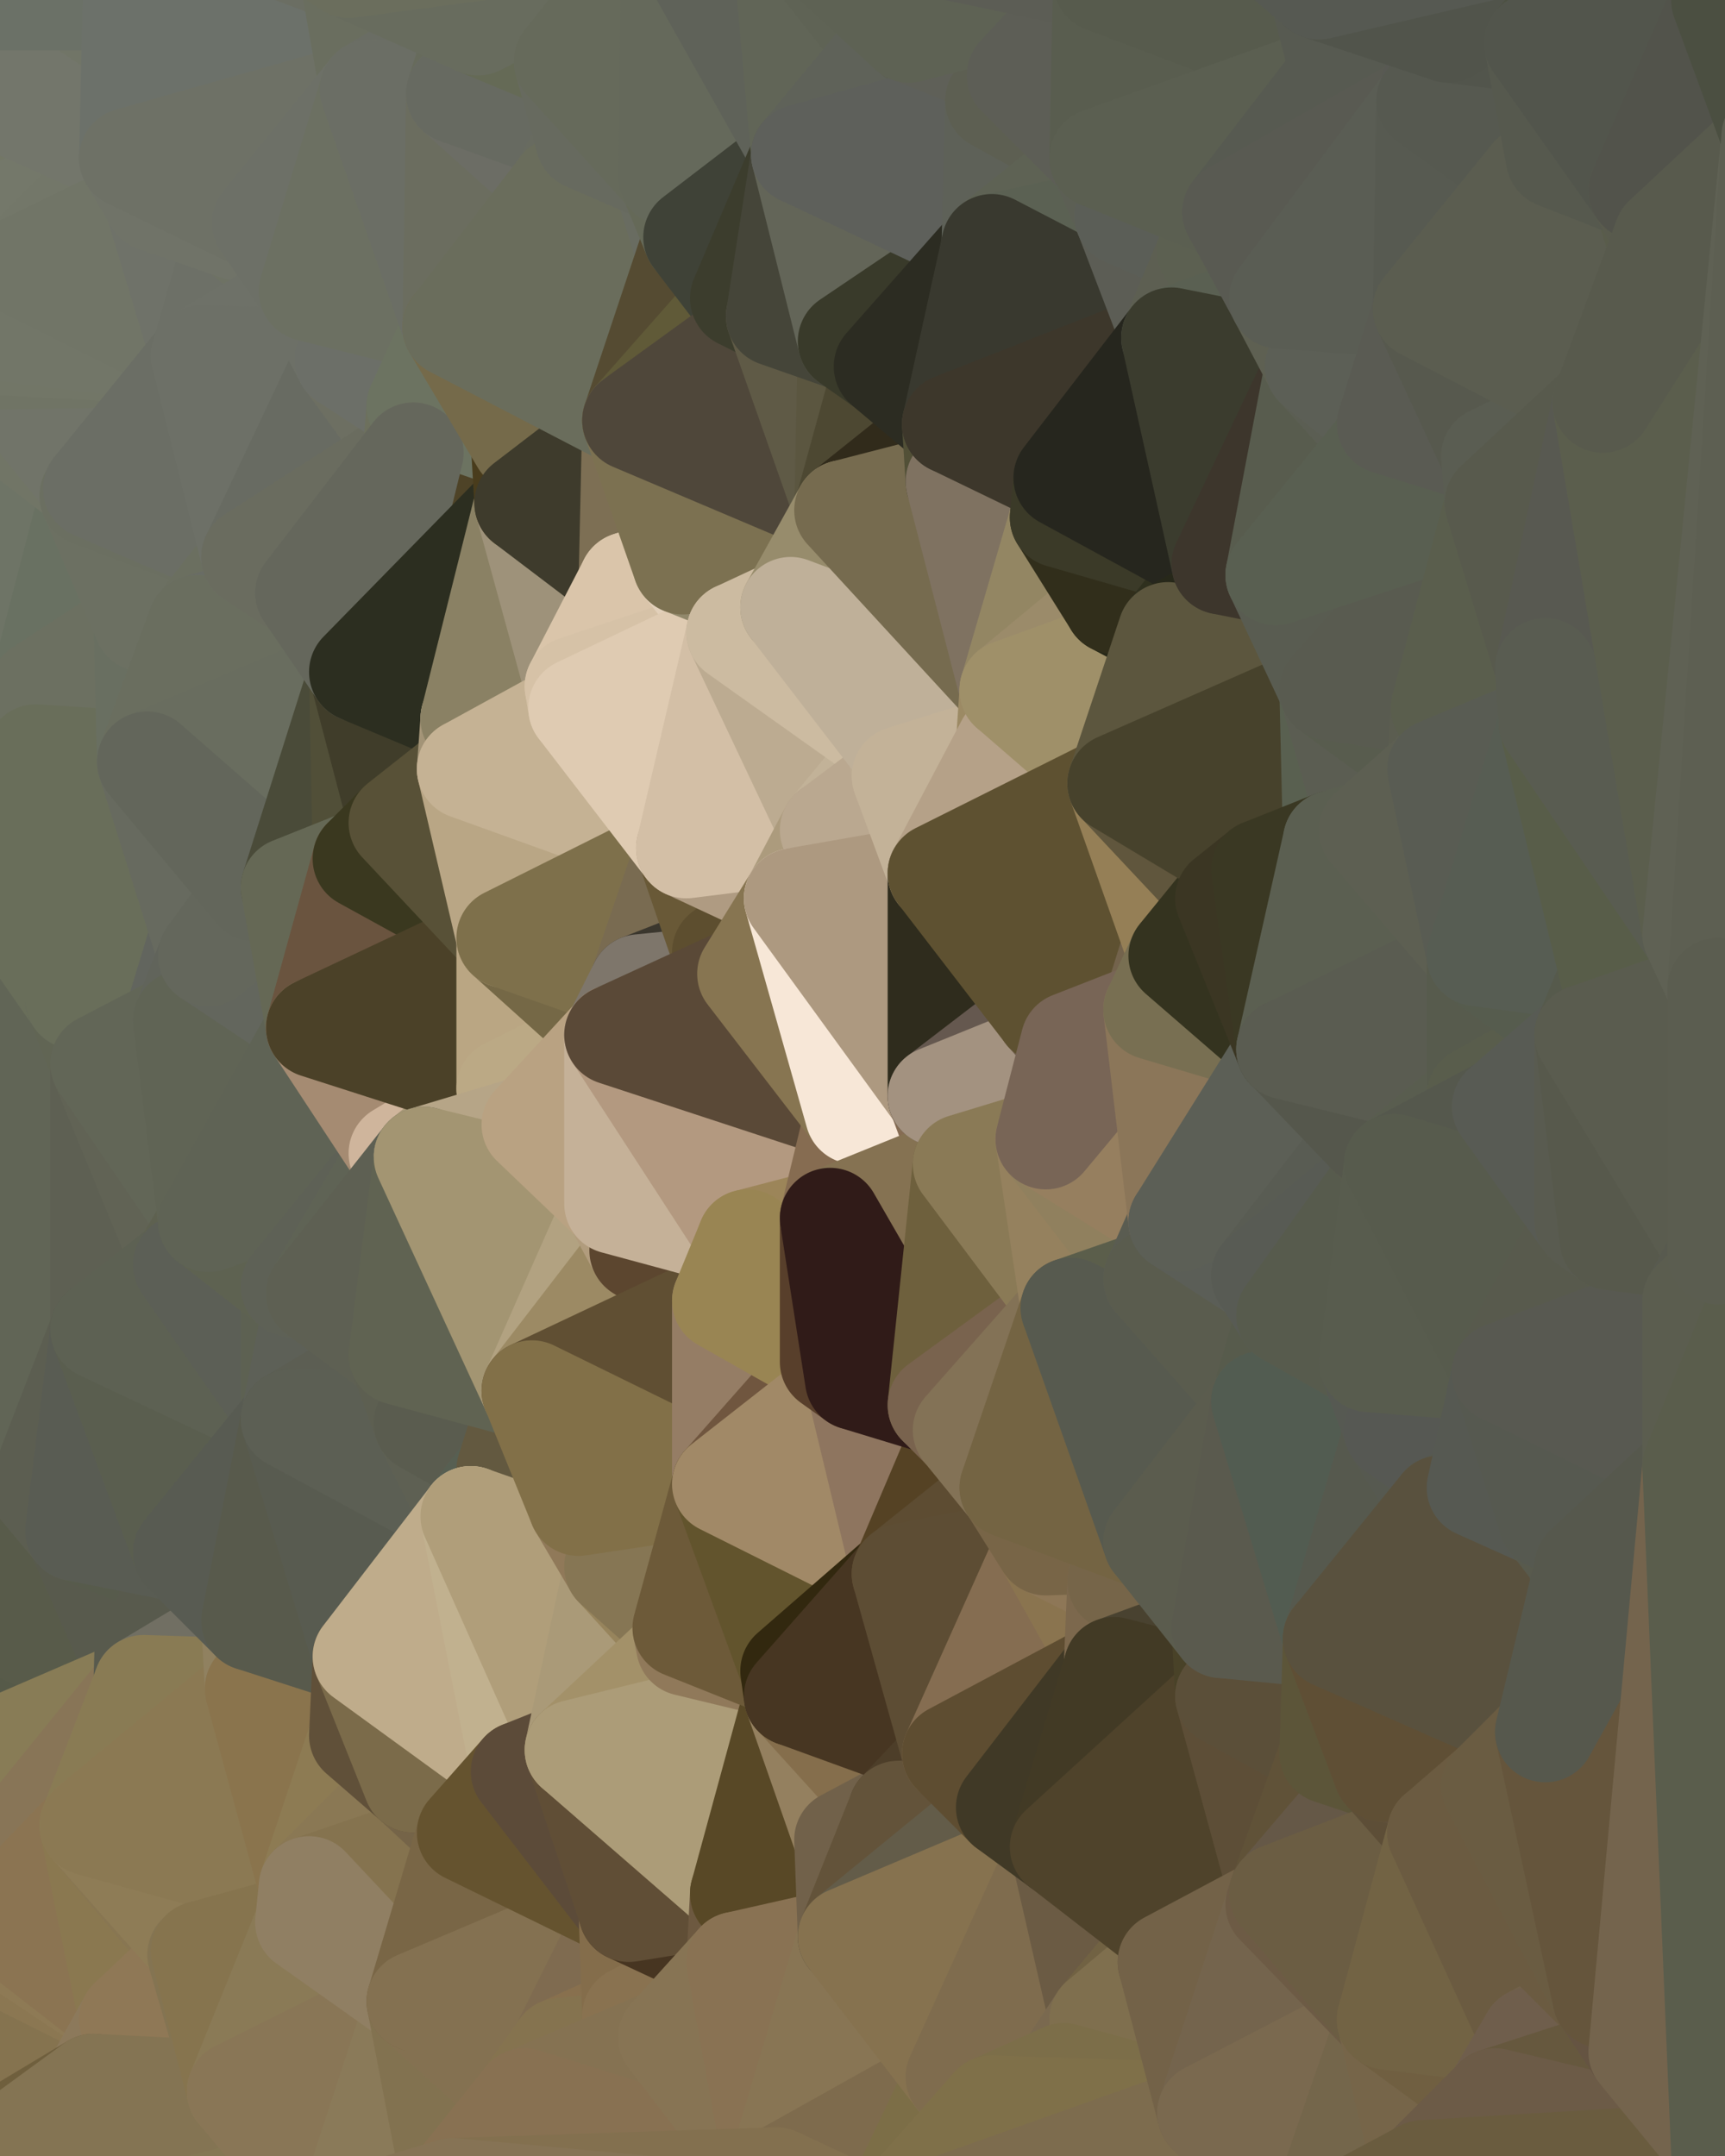 <?xml version="1.0" standalone="yes"?>
<svg width="480" height="600" xmlns="http://www.w3.org/2000/svg" version="1.1" ><polygon points="-34,148 -34,518 -18,444" fill="rgba(91, 92, 84, 1)" stroke="rgba(91, 92, 84, 1)" stroke-width="28" stroke-linejoin="round"/>
		<polygon points="-18,222 -34,148 -18,444" fill="rgba(101, 106, 86, 1)" stroke="rgba(101, 106, 86, 1)" stroke-width="28" stroke-linejoin="round"/>
		<polygon points="-34,518 -19,500 -18,444" fill="rgba(147, 140, 114, 1)" stroke="rgba(147, 140, 114, 1)" stroke-width="28" stroke-linejoin="round"/>
		<polygon points="-19,204 -34,148 -18,222" fill="rgba(107, 114, 96, 1)" stroke="rgba(107, 114, 96, 1)" stroke-width="28" stroke-linejoin="round"/>
		<polygon points="-4,118 -34,148 -3,130" fill="rgba(113, 117, 103, 1)" stroke="rgba(113, 117, 103, 1)" stroke-width="28" stroke-linejoin="round"/>
		<polygon points="-4,118 0,104 0,100" fill="rgba(116, 120, 105, 1)" stroke="rgba(116, 120, 105, 1)" stroke-width="28" stroke-linejoin="round"/>
		<polygon points="0,96 -4,118 0,100" fill="rgba(117, 121, 106, 1)" stroke="rgba(117, 121, 106, 1)" stroke-width="28" stroke-linejoin="round"/>
		<polygon points="0,104 -4,118 0,116" fill="rgba(115, 119, 104, 1)" stroke="rgba(115, 119, 104, 1)" stroke-width="28" stroke-linejoin="round"/>
		<polygon points="-34,148 -4,118 0,96" fill="rgba(114, 118, 103, 1)" stroke="rgba(114, 118, 103, 1)" stroke-width="28" stroke-linejoin="round"/>
		<polygon points="0,92 -34,148 0,96" fill="rgba(115, 119, 104, 1)" stroke="rgba(115, 119, 104, 1)" stroke-width="28" stroke-linejoin="round"/>
		<polygon points="-34,518 0,544 0,538" fill="rgba(148, 132, 96, 1)" stroke="rgba(148, 132, 96, 1)" stroke-width="28" stroke-linejoin="round"/>
		<polygon points="0,534 -34,518 0,538" fill="rgba(151, 135, 99, 1)" stroke="rgba(151, 135, 99, 1)" stroke-width="28" stroke-linejoin="round"/>
		<polygon points="0,88 -34,148 0,92" fill="rgba(115, 119, 104, 1)" stroke="rgba(115, 119, 104, 1)" stroke-width="28" stroke-linejoin="round"/>
		<polygon points="0,84 -34,148 0,88" fill="rgba(117, 121, 106, 1)" stroke="rgba(117, 121, 106, 1)" stroke-width="28" stroke-linejoin="round"/>
		<polygon points="0,80 -34,148 0,84" fill="rgba(116, 120, 105, 1)" stroke="rgba(116, 120, 105, 1)" stroke-width="28" stroke-linejoin="round"/>
		<polygon points="-34,148 0,4 0,0" fill="rgba(117, 120, 109, 1)" stroke="rgba(117, 120, 109, 1)" stroke-width="28" stroke-linejoin="round"/>
		<polygon points="-34,518 -3,574 0,544" fill="rgba(122, 110, 68, 1)" stroke="rgba(122, 110, 68, 1)" stroke-width="28" stroke-linejoin="round"/>
		<polygon points="-3,574 -34,518 0,599" fill="rgba(113, 100, 58, 1)" stroke="rgba(113, 100, 58, 1)" stroke-width="28" stroke-linejoin="round"/>
		<polygon points="-34,148 0,8 0,4" fill="rgba(117, 120, 109, 1)" stroke="rgba(117, 120, 109, 1)" stroke-width="28" stroke-linejoin="round"/>
		<polygon points="0,76 -34,148 0,80" fill="rgba(116, 120, 105, 1)" stroke="rgba(116, 120, 105, 1)" stroke-width="28" stroke-linejoin="round"/>
		<polygon points="0,8 -34,148 0,12" fill="rgba(117, 120, 109, 1)" stroke="rgba(117, 120, 109, 1)" stroke-width="28" stroke-linejoin="round"/>
		<polygon points="-34,148 0,16 0,12" fill="rgba(118, 121, 110, 1)" stroke="rgba(118, 121, 110, 1)" stroke-width="28" stroke-linejoin="round"/>
		<polygon points="-34,148 0,20 0,16" fill="rgba(116, 119, 108, 1)" stroke="rgba(116, 119, 108, 1)" stroke-width="28" stroke-linejoin="round"/>
		<polygon points="-34,148 0,24 0,20" fill="rgba(116, 119, 108, 1)" stroke="rgba(116, 119, 108, 1)" stroke-width="28" stroke-linejoin="round"/>
		<polygon points="-34,148 0,28 0,24" fill="rgba(113, 121, 110, 1)" stroke="rgba(113, 121, 110, 1)" stroke-width="28" stroke-linejoin="round"/>
		<polygon points="-34,148 0,32 0,28" fill="rgba(113, 121, 110, 1)" stroke="rgba(113, 121, 110, 1)" stroke-width="28" stroke-linejoin="round"/>
		<polygon points="-34,148 0,36 0,32" fill="rgba(113, 121, 110, 1)" stroke="rgba(113, 121, 110, 1)" stroke-width="28" stroke-linejoin="round"/>
		<polygon points="-34,148 0,40 0,36" fill="rgba(113, 121, 110, 1)" stroke="rgba(113, 121, 110, 1)" stroke-width="28" stroke-linejoin="round"/>
		<polygon points="-34,148 0,44 0,40" fill="rgba(113, 121, 110, 1)" stroke="rgba(113, 121, 110, 1)" stroke-width="28" stroke-linejoin="round"/>
		<polygon points="-34,148 0,48 0,44" fill="rgba(114, 120, 108, 1)" stroke="rgba(114, 120, 108, 1)" stroke-width="28" stroke-linejoin="round"/>
		<polygon points="-34,148 0,52 0,48" fill="rgba(115, 119, 105, 1)" stroke="rgba(115, 119, 105, 1)" stroke-width="28" stroke-linejoin="round"/>
		<polygon points="-34,148 0,56 0,52" fill="rgba(115, 119, 105, 1)" stroke="rgba(115, 119, 105, 1)" stroke-width="28" stroke-linejoin="round"/>
		<polygon points="-34,148 0,60 0,56" fill="rgba(115, 119, 105, 1)" stroke="rgba(115, 119, 105, 1)" stroke-width="28" stroke-linejoin="round"/>
		<polygon points="-34,148 0,64 0,60" fill="rgba(115, 119, 105, 1)" stroke="rgba(115, 119, 105, 1)" stroke-width="28" stroke-linejoin="round"/>
		<polygon points="-34,148 0,68 0,64" fill="rgba(115, 119, 105, 1)" stroke="rgba(115, 119, 105, 1)" stroke-width="28" stroke-linejoin="round"/>
		<polygon points="-34,148 0,72 0,68" fill="rgba(115, 119, 105, 1)" stroke="rgba(115, 119, 105, 1)" stroke-width="28" stroke-linejoin="round"/>
		<polygon points="-34,148 0,76 0,72" fill="rgba(116, 120, 105, 1)" stroke="rgba(116, 120, 105, 1)" stroke-width="28" stroke-linejoin="round"/>
		<polygon points="-18,444 -19,500 -4,488" fill="rgba(88, 89, 75, 1)" stroke="rgba(88, 89, 75, 1)" stroke-width="28" stroke-linejoin="round"/>
		<polygon points="0,72 0,76 6,74" fill="rgba(113, 121, 110, 1)" stroke="rgba(113, 121, 110, 1)" stroke-width="28" stroke-linejoin="round"/>
		<polygon points="-3,574 0,599 6,592" fill="rgba(83, 69, 43, 1)" stroke="rgba(83, 69, 43, 1)" stroke-width="28" stroke-linejoin="round"/>
		<polygon points="0,76 0,80 6,74" fill="rgba(113, 121, 110, 1)" stroke="rgba(113, 121, 110, 1)" stroke-width="28" stroke-linejoin="round"/>
		<polygon points="0,68 0,72 6,74" fill="rgba(113, 121, 110, 1)" stroke="rgba(113, 121, 110, 1)" stroke-width="28" stroke-linejoin="round"/>
		<polygon points="-4,118 -3,130 0,116" fill="rgba(114, 118, 103, 1)" stroke="rgba(114, 118, 103, 1)" stroke-width="28" stroke-linejoin="round"/>
		<polygon points="-19,500 -34,518 0,534" fill="rgba(150, 131, 98, 1)" stroke="rgba(150, 131, 98, 1)" stroke-width="28" stroke-linejoin="round"/>
		<polygon points="-19,204 -18,222 10,210" fill="rgba(108, 112, 97, 1)" stroke="rgba(108, 112, 97, 1)" stroke-width="28" stroke-linejoin="round"/>
		<polygon points="-4,488 -19,500 10,506" fill="rgba(148, 130, 94, 1)" stroke="rgba(148, 130, 94, 1)" stroke-width="28" stroke-linejoin="round"/>
		<polygon points="-19,204 10,210 11,192" fill="rgba(108, 112, 97, 1)" stroke="rgba(108, 112, 97, 1)" stroke-width="28" stroke-linejoin="round"/>
		<polygon points="-34,148 -19,204 11,192" fill="rgba(107, 113, 99, 1)" stroke="rgba(107, 113, 99, 1)" stroke-width="28" stroke-linejoin="round"/>
		<polygon points="-19,500 0,534 10,506" fill="rgba(148, 129, 96, 1)" stroke="rgba(148, 129, 96, 1)" stroke-width="28" stroke-linejoin="round"/>
		<polygon points="0,80 0,84 6,74" fill="rgba(114, 120, 108, 1)" stroke="rgba(114, 120, 108, 1)" stroke-width="28" stroke-linejoin="round"/>
		<polygon points="0,64 0,68 6,74" fill="rgba(113, 121, 110, 1)" stroke="rgba(113, 121, 110, 1)" stroke-width="28" stroke-linejoin="round"/>
		<polygon points="11,414 -18,444 21,426" fill="rgba(88, 90, 76, 1)" stroke="rgba(88, 90, 76, 1)" stroke-width="28" stroke-linejoin="round"/>
		<polygon points="-3,574 6,592 26,580" fill="rgba(95, 80, 47, 1)" stroke="rgba(95, 80, 47, 1)" stroke-width="28" stroke-linejoin="round"/>
		<polygon points="-3,130 25,138 26,136" fill="rgba(111, 115, 101, 1)" stroke="rgba(111, 115, 101, 1)" stroke-width="28" stroke-linejoin="round"/>
		<polygon points="21,278 28,370 28,296" fill="rgba(97, 101, 86, 1)" stroke="rgba(97, 101, 86, 1)" stroke-width="28" stroke-linejoin="round"/>
		<polygon points="-18,444 11,414 28,370" fill="rgba(89, 91, 77, 1)" stroke="rgba(89, 91, 77, 1)" stroke-width="28" stroke-linejoin="round"/>
		<polygon points="21,278 -18,444 28,370" fill="rgba(91, 95, 78, 1)" stroke="rgba(91, 95, 78, 1)" stroke-width="28" stroke-linejoin="round"/>
		<polygon points="0,116 -3,130 26,136" fill="rgba(112, 116, 101, 1)" stroke="rgba(112, 116, 101, 1)" stroke-width="28" stroke-linejoin="round"/>
		<polygon points="10,506 0,534 25,508" fill="rgba(145, 122, 90, 1)" stroke="rgba(145, 122, 90, 1)" stroke-width="28" stroke-linejoin="round"/>
		<polygon points="-3,130 11,192 25,138" fill="rgba(109, 115, 101, 1)" stroke="rgba(109, 115, 101, 1)" stroke-width="28" stroke-linejoin="round"/>
		<polygon points="-18,222 -18,444 21,278" fill="rgba(97, 101, 86, 1)" stroke="rgba(97, 101, 86, 1)" stroke-width="28" stroke-linejoin="round"/>
		<polygon points="-3,130 -34,148 11,192" fill="rgba(110, 116, 102, 1)" stroke="rgba(110, 116, 102, 1)" stroke-width="28" stroke-linejoin="round"/>
		<polygon points="0,84 0,88 6,74" fill="rgba(115, 119, 105, 1)" stroke="rgba(115, 119, 105, 1)" stroke-width="28" stroke-linejoin="round"/>
		<polygon points="0,60 0,64 6,74" fill="rgba(113, 121, 110, 1)" stroke="rgba(113, 121, 110, 1)" stroke-width="28" stroke-linejoin="round"/>
		<polygon points="0,36 0,40 36,44" fill="rgba(114, 117, 108, 1)" stroke="rgba(114, 117, 108, 1)" stroke-width="28" stroke-linejoin="round"/>
		<polygon points="0,40 0,44 36,44" fill="rgba(115, 118, 109, 1)" stroke="rgba(115, 118, 109, 1)" stroke-width="28" stroke-linejoin="round"/>
		<polygon points="0,44 0,48 36,44" fill="rgba(116, 119, 110, 1)" stroke="rgba(116, 119, 110, 1)" stroke-width="28" stroke-linejoin="round"/>
		<polygon points="0,48 0,52 36,44" fill="rgba(116, 119, 108, 1)" stroke="rgba(116, 119, 108, 1)" stroke-width="28" stroke-linejoin="round"/>
		<polygon points="0,544 -3,574 36,562" fill="rgba(115, 101, 66, 1)" stroke="rgba(115, 101, 66, 1)" stroke-width="28" stroke-linejoin="round"/>
		<polygon points="-3,574 26,580 36,562" fill="rgba(133, 115, 79, 1)" stroke="rgba(133, 115, 79, 1)" stroke-width="28" stroke-linejoin="round"/>
		<polygon points="0,0 0,4 37,0" fill="rgba(110, 114, 100, 1)" stroke="rgba(110, 114, 100, 1)" stroke-width="28" stroke-linejoin="round"/>
		<polygon points="0,4 0,8 37,0" fill="rgba(111, 115, 101, 1)" stroke="rgba(111, 115, 101, 1)" stroke-width="28" stroke-linejoin="round"/>
		<polygon points="0,8 0,12 37,0" fill="rgba(112, 116, 102, 1)" stroke="rgba(112, 116, 102, 1)" stroke-width="28" stroke-linejoin="round"/>
		<polygon points="0,32 0,36 36,44" fill="rgba(114, 117, 108, 1)" stroke="rgba(114, 117, 108, 1)" stroke-width="28" stroke-linejoin="round"/>
		<polygon points="0,52 0,56 36,44" fill="rgba(115, 119, 102, 1)" stroke="rgba(115, 119, 102, 1)" stroke-width="28" stroke-linejoin="round"/>
		<polygon points="-18,444 -4,488 40,469" fill="rgba(86, 90, 73, 1)" stroke="rgba(86, 90, 73, 1)" stroke-width="28" stroke-linejoin="round"/>
		<polygon points="21,426 -18,444 40,469" fill="rgba(88, 91, 74, 1)" stroke="rgba(88, 91, 74, 1)" stroke-width="28" stroke-linejoin="round"/>
		<polygon points="25,138 11,192 40,173" fill="rgba(105, 113, 98, 1)" stroke="rgba(105, 113, 98, 1)" stroke-width="28" stroke-linejoin="round"/>
		<polygon points="0,12 0,16 37,0" fill="rgba(112, 116, 102, 1)" stroke="rgba(112, 116, 102, 1)" stroke-width="28" stroke-linejoin="round"/>
		<polygon points="0,28 0,32 36,44" fill="rgba(114, 117, 108, 1)" stroke="rgba(114, 117, 108, 1)" stroke-width="28" stroke-linejoin="round"/>
		<polygon points="0,56 0,60 36,44" fill="rgba(115, 119, 102, 1)" stroke="rgba(115, 119, 102, 1)" stroke-width="28" stroke-linejoin="round"/>
		<polygon points="0,60 6,74 36,44" fill="rgba(116, 120, 106, 1)" stroke="rgba(116, 120, 106, 1)" stroke-width="28" stroke-linejoin="round"/>
		<polygon points="36,44 6,74 43,56" fill="rgba(115, 119, 105, 1)" stroke="rgba(115, 119, 105, 1)" stroke-width="28" stroke-linejoin="round"/>
		<polygon points="21,426 40,469 41,434" fill="rgba(88, 90, 77, 1)" stroke="rgba(88, 90, 77, 1)" stroke-width="28" stroke-linejoin="round"/>
		<polygon points="11,192 10,210 41,212" fill="rgba(107, 111, 97, 1)" stroke="rgba(107, 111, 97, 1)" stroke-width="28" stroke-linejoin="round"/>
		<polygon points="-4,488 10,506 40,469" fill="rgba(136, 124, 86, 1)" stroke="rgba(136, 124, 86, 1)" stroke-width="28" stroke-linejoin="round"/>
		<polygon points="10,506 25,508 40,469" fill="rgba(136, 117, 87, 1)" stroke="rgba(136, 117, 87, 1)" stroke-width="28" stroke-linejoin="round"/>
		<polygon points="0,16 0,20 37,0" fill="rgba(113, 117, 103, 1)" stroke="rgba(113, 117, 103, 1)" stroke-width="28" stroke-linejoin="round"/>
		<polygon points="0,20 36,44 37,0" fill="rgba(113, 117, 103, 1)" stroke="rgba(113, 117, 103, 1)" stroke-width="28" stroke-linejoin="round"/>
		<polygon points="0,20 0,24 36,44" fill="rgba(115, 118, 107, 1)" stroke="rgba(115, 118, 107, 1)" stroke-width="28" stroke-linejoin="round"/>
		<polygon points="0,24 0,28 36,44" fill="rgba(115, 118, 107, 1)" stroke="rgba(115, 118, 107, 1)" stroke-width="28" stroke-linejoin="round"/>
		<polygon points="0,538 0,544 36,562" fill="rgba(139, 119, 82, 1)" stroke="rgba(139, 119, 82, 1)" stroke-width="28" stroke-linejoin="round"/>
		<polygon points="10,210 -18,222 21,278" fill="rgba(105, 110, 90, 1)" stroke="rgba(105, 110, 90, 1)" stroke-width="28" stroke-linejoin="round"/>
		<polygon points="0,88 0,92 6,74" fill="rgba(115, 119, 105, 1)" stroke="rgba(115, 119, 105, 1)" stroke-width="28" stroke-linejoin="round"/>
		<polygon points="21,278 28,296 51,284" fill="rgba(97, 101, 84, 1)" stroke="rgba(97, 101, 84, 1)" stroke-width="28" stroke-linejoin="round"/>
		<polygon points="40,173 11,192 41,212" fill="rgba(108, 112, 97, 1)" stroke="rgba(108, 112, 97, 1)" stroke-width="28" stroke-linejoin="round"/>
		<polygon points="0,534 0,538 36,562" fill="rgba(142, 122, 85, 1)" stroke="rgba(142, 122, 85, 1)" stroke-width="28" stroke-linejoin="round"/>
		<polygon points="0,104 0,116 26,136" fill="rgba(113, 117, 102, 1)" stroke="rgba(113, 117, 102, 1)" stroke-width="28" stroke-linejoin="round"/>
		<polygon points="25,508 0,534 36,562" fill="rgba(139, 116, 82, 1)" stroke="rgba(139, 116, 82, 1)" stroke-width="28" stroke-linejoin="round"/>
		<polygon points="0,100 0,104 56,99" fill="rgba(113, 117, 102, 1)" stroke="rgba(113, 117, 102, 1)" stroke-width="28" stroke-linejoin="round"/>
		<polygon points="0,104 26,136 56,99" fill="rgba(113, 116, 105, 1)" stroke="rgba(113, 116, 105, 1)" stroke-width="28" stroke-linejoin="round"/>
		<polygon points="0,96 0,100 56,99" fill="rgba(112, 116, 101, 1)" stroke="rgba(112, 116, 101, 1)" stroke-width="28" stroke-linejoin="round"/>
		<polygon points="0,92 0,96 56,99" fill="rgba(114, 118, 103, 1)" stroke="rgba(114, 118, 103, 1)" stroke-width="28" stroke-linejoin="round"/>
		<polygon points="6,74 0,92 56,99" fill="rgba(114, 118, 104, 1)" stroke="rgba(114, 118, 104, 1)" stroke-width="28" stroke-linejoin="round"/>
		<polygon points="25,508 36,562 55,544" fill="rgba(138, 120, 80, 1)" stroke="rgba(138, 120, 80, 1)" stroke-width="28" stroke-linejoin="round"/>
		<polygon points="28,296 28,370 51,352" fill="rgba(94, 96, 83, 1)" stroke="rgba(94, 96, 83, 1)" stroke-width="28" stroke-linejoin="round"/>
		<polygon points="28,296 51,352 58,340" fill="rgba(97, 99, 85, 1)" stroke="rgba(97, 99, 85, 1)" stroke-width="28" stroke-linejoin="round"/>
		<polygon points="41,212 21,278 58,266" fill="rgba(102, 106, 91, 1)" stroke="rgba(102, 106, 91, 1)" stroke-width="28" stroke-linejoin="round"/>
		<polygon points="21,278 51,284 58,266" fill="rgba(98, 101, 94, 1)" stroke="rgba(98, 101, 94, 1)" stroke-width="28" stroke-linejoin="round"/>
		<polygon points="25,508 55,544 56,543" fill="rgba(136, 118, 82, 1)" stroke="rgba(136, 118, 82, 1)" stroke-width="28" stroke-linejoin="round"/>
		<polygon points="43,56 6,74 56,99" fill="rgba(113, 117, 103, 1)" stroke="rgba(113, 117, 103, 1)" stroke-width="28" stroke-linejoin="round"/>
		<polygon points="10,210 21,278 41,212" fill="rgba(105, 110, 90, 1)" stroke="rgba(105, 110, 90, 1)" stroke-width="28" stroke-linejoin="round"/>
		<polygon points="36,562 26,580 66,582" fill="rgba(140, 121, 91, 1)" stroke="rgba(140, 121, 91, 1)" stroke-width="28" stroke-linejoin="round"/>
		<polygon points="40,173 41,212 55,174" fill="rgba(105, 111, 97, 1)" stroke="rgba(105, 111, 97, 1)" stroke-width="28" stroke-linejoin="round"/>
		<polygon points="41,434 40,469 51,432" fill="rgba(88, 90, 77, 1)" stroke="rgba(88, 90, 77, 1)" stroke-width="28" stroke-linejoin="round"/>
		<polygon points="21,426 41,434 51,432" fill="rgba(87, 91, 76, 1)" stroke="rgba(87, 91, 76, 1)" stroke-width="28" stroke-linejoin="round"/>
		<polygon points="51,432 40,469 70,451" fill="rgba(88, 90, 77, 1)" stroke="rgba(88, 90, 77, 1)" stroke-width="28" stroke-linejoin="round"/>
		<polygon points="40,173 55,174 70,155" fill="rgba(106, 112, 100, 1)" stroke="rgba(106, 112, 100, 1)" stroke-width="28" stroke-linejoin="round"/>
		<polygon points="25,138 40,173 70,155" fill="rgba(108, 112, 98, 1)" stroke="rgba(108, 112, 98, 1)" stroke-width="28" stroke-linejoin="round"/>
		<polygon points="43,56 56,99 66,64" fill="rgba(111, 114, 105, 1)" stroke="rgba(111, 114, 105, 1)" stroke-width="28" stroke-linejoin="round"/>
		<polygon points="41,212 58,266 71,248" fill="rgba(103, 106, 95, 1)" stroke="rgba(103, 106, 95, 1)" stroke-width="28" stroke-linejoin="round"/>
		<polygon points="26,136 25,138 70,155" fill="rgba(107, 111, 97, 1)" stroke="rgba(107, 111, 97, 1)" stroke-width="28" stroke-linejoin="round"/>
		<polygon points="0,0 37,0 67,-29" fill="rgba(107, 113, 103, 1)" stroke="rgba(107, 113, 103, 1)" stroke-width="28" stroke-linejoin="round"/>
		<polygon points="11,414 21,426 28,370" fill="rgba(92, 94, 81, 1)" stroke="rgba(92, 94, 81, 1)" stroke-width="28" stroke-linejoin="round"/>
		<polygon points="70,451 40,469 71,470" fill="rgba(113, 111, 99, 1)" stroke="rgba(113, 111, 99, 1)" stroke-width="28" stroke-linejoin="round"/>
		<polygon points="55,544 36,562 66,582" fill="rgba(143, 120, 86, 1)" stroke="rgba(143, 120, 86, 1)" stroke-width="28" stroke-linejoin="round"/>
		<polygon points="51,284 28,296 58,340" fill="rgba(98, 102, 87, 1)" stroke="rgba(98, 102, 87, 1)" stroke-width="28" stroke-linejoin="round"/>
		<polygon points="28,370 21,426 51,432" fill="rgba(89, 92, 83, 1)" stroke="rgba(89, 92, 83, 1)" stroke-width="28" stroke-linejoin="round"/>
		<polygon points="28,370 51,432 81,395" fill="rgba(90, 94, 79, 1)" stroke="rgba(90, 94, 79, 1)" stroke-width="28" stroke-linejoin="round"/>
		<polygon points="51,352 28,370 81,395" fill="rgba(93, 97, 83, 1)" stroke="rgba(93, 97, 83, 1)" stroke-width="28" stroke-linejoin="round"/>
		<polygon points="58,340 51,352 81,358" fill="rgba(94, 97, 80, 1)" stroke="rgba(94, 97, 80, 1)" stroke-width="28" stroke-linejoin="round"/>
		<polygon points="56,99 26,136 70,155" fill="rgba(107, 110, 101, 1)" stroke="rgba(107, 110, 101, 1)" stroke-width="28" stroke-linejoin="round"/>
		<polygon points="66,64 56,99 86,81" fill="rgba(109, 112, 103, 1)" stroke="rgba(109, 112, 103, 1)" stroke-width="28" stroke-linejoin="round"/>
		<polygon points="73,62 66,64 86,81" fill="rgba(110, 114, 100, 1)" stroke="rgba(110, 114, 100, 1)" stroke-width="28" stroke-linejoin="round"/>
		<polygon points="56,543 85,535 86,525" fill="rgba(144, 126, 88, 1)" stroke="rgba(144, 126, 88, 1)" stroke-width="28" stroke-linejoin="round"/>
		<polygon points="70,155 55,174 85,165" fill="rgba(107, 111, 96, 1)" stroke="rgba(107, 111, 96, 1)" stroke-width="28" stroke-linejoin="round"/>
		<polygon points="40,469 25,508 71,470" fill="rgba(137, 123, 84, 1)" stroke="rgba(137, 123, 84, 1)" stroke-width="28" stroke-linejoin="round"/>
		<polygon points="58,266 51,284 88,286" fill="rgba(97, 100, 91, 1)" stroke="rgba(97, 100, 91, 1)" stroke-width="28" stroke-linejoin="round"/>
		<polygon points="25,508 56,543 86,525" fill="rgba(142, 124, 86, 1)" stroke="rgba(142, 124, 86, 1)" stroke-width="28" stroke-linejoin="round"/>
		<polygon points="71,470 25,508 86,525" fill="rgba(139, 121, 83, 1)" stroke="rgba(139, 121, 83, 1)" stroke-width="28" stroke-linejoin="round"/>
		<polygon points="81,358 51,352 81,395" fill="rgba(92, 95, 86, 1)" stroke="rgba(92, 95, 86, 1)" stroke-width="28" stroke-linejoin="round"/>
		<polygon points="36,44 43,56 73,62" fill="rgba(112, 115, 104, 1)" stroke="rgba(112, 115, 104, 1)" stroke-width="28" stroke-linejoin="round"/>
		<polygon points="43,56 66,64 73,62" fill="rgba(112, 115, 104, 1)" stroke="rgba(112, 115, 104, 1)" stroke-width="28" stroke-linejoin="round"/>
		<polygon points="56,543 55,544 66,582" fill="rgba(132, 116, 82, 1)" stroke="rgba(132, 116, 82, 1)" stroke-width="28" stroke-linejoin="round"/>
		<polygon points="6,592 0,599 26,580" fill="rgba(111, 95, 61, 1)" stroke="rgba(111, 95, 61, 1)" stroke-width="28" stroke-linejoin="round"/>
		<polygon points="86,81 56,99 96,100" fill="rgba(110, 113, 104, 1)" stroke="rgba(110, 113, 104, 1)" stroke-width="28" stroke-linejoin="round"/>
		<polygon points="67,-29 37,0 97,-9" fill="rgba(107, 111, 97, 1)" stroke="rgba(107, 111, 97, 1)" stroke-width="28" stroke-linejoin="round"/>
		<polygon points="66,582 0,599 96,618" fill="rgba(133, 119, 84, 1)" stroke="rgba(133, 119, 84, 1)" stroke-width="28" stroke-linejoin="round"/>
		<polygon points="51,284 58,340 88,286" fill="rgba(96, 100, 85, 1)" stroke="rgba(96, 100, 85, 1)" stroke-width="28" stroke-linejoin="round"/>
		<polygon points="81,247 58,266 88,286" fill="rgba(99, 102, 93, 1)" stroke="rgba(99, 102, 93, 1)" stroke-width="28" stroke-linejoin="round"/>
		<polygon points="81,358 81,395 88,360" fill="rgba(93, 97, 82, 1)" stroke="rgba(93, 97, 82, 1)" stroke-width="28" stroke-linejoin="round"/>
		<polygon points="71,248 58,266 81,247" fill="rgba(100, 103, 92, 1)" stroke="rgba(100, 103, 92, 1)" stroke-width="28" stroke-linejoin="round"/>
		<polygon points="26,580 0,599 66,582" fill="rgba(132, 116, 83, 1)" stroke="rgba(132, 116, 83, 1)" stroke-width="28" stroke-linejoin="round"/>
		<polygon points="85,165 55,174 100,187" fill="rgba(105, 108, 101, 1)" stroke="rgba(105, 108, 101, 1)" stroke-width="28" stroke-linejoin="round"/>
		<polygon points="70,451 71,470 101,461" fill="rgba(144, 129, 96, 1)" stroke="rgba(144, 129, 96, 1)" stroke-width="28" stroke-linejoin="round"/>
		<polygon points="56,543 66,582 85,535" fill="rgba(134, 116, 78, 1)" stroke="rgba(134, 116, 78, 1)" stroke-width="28" stroke-linejoin="round"/>
		<polygon points="97,-9 37,0 103,25" fill="rgba(107, 110, 99, 1)" stroke="rgba(107, 110, 99, 1)" stroke-width="28" stroke-linejoin="round"/>
		<polygon points="37,0 36,44 103,25" fill="rgba(108, 113, 106, 1)" stroke="rgba(108, 113, 106, 1)" stroke-width="28" stroke-linejoin="round"/>
		<polygon points="36,44 73,62 103,25" fill="rgba(110, 113, 102, 1)" stroke="rgba(110, 113, 102, 1)" stroke-width="28" stroke-linejoin="round"/>
		<polygon points="71,470 100,483 101,461" fill="rgba(135, 116, 84, 1)" stroke="rgba(135, 116, 84, 1)" stroke-width="28" stroke-linejoin="round"/>
		<polygon points="71,470 86,525 100,483" fill="rgba(138, 116, 77, 1)" stroke="rgba(138, 116, 77, 1)" stroke-width="28" stroke-linejoin="round"/>
		<polygon points="55,174 41,212 100,187" fill="rgba(106, 110, 95, 1)" stroke="rgba(106, 110, 95, 1)" stroke-width="28" stroke-linejoin="round"/>
		<polygon points="41,212 81,247 100,187" fill="rgba(105, 109, 95, 1)" stroke="rgba(105, 109, 95, 1)" stroke-width="28" stroke-linejoin="round"/>
		<polygon points="56,99 70,155 96,100" fill="rgba(109, 112, 103, 1)" stroke="rgba(109, 112, 103, 1)" stroke-width="28" stroke-linejoin="round"/>
		<polygon points="51,432 70,451 81,395" fill="rgba(88, 91, 82, 1)" stroke="rgba(88, 91, 82, 1)" stroke-width="28" stroke-linejoin="round"/>
		<polygon points="41,212 71,248 81,247" fill="rgba(99, 102, 91, 1)" stroke="rgba(99, 102, 91, 1)" stroke-width="28" stroke-linejoin="round"/>
		<polygon points="58,340 81,358 111,321" fill="rgba(94, 98, 81, 1)" stroke="rgba(94, 98, 81, 1)" stroke-width="28" stroke-linejoin="round"/>
		<polygon points="88,286 58,340 111,321" fill="rgba(95, 99, 85, 1)" stroke="rgba(95, 99, 85, 1)" stroke-width="28" stroke-linejoin="round"/>
		<polygon points="88,360 81,395 111,377" fill="rgba(93, 96, 87, 1)" stroke="rgba(93, 96, 87, 1)" stroke-width="28" stroke-linejoin="round"/>
		<polygon points="100,187 81,247 101,239" fill="rgba(74, 75, 57, 1)" stroke="rgba(74, 75, 57, 1)" stroke-width="28" stroke-linejoin="round"/>
		<polygon points="96,100 70,155 115,126" fill="rgba(104, 107, 98, 1)" stroke="rgba(104, 107, 98, 1)" stroke-width="28" stroke-linejoin="round"/>
		<polygon points="81,358 88,360 111,321" fill="rgba(94, 97, 86, 1)" stroke="rgba(94, 97, 86, 1)" stroke-width="28" stroke-linejoin="round"/>
		<polygon points="100,187 101,239 111,229" fill="rgba(81, 79, 56, 1)" stroke="rgba(81, 79, 56, 1)" stroke-width="28" stroke-linejoin="round"/>
		<polygon points="96,100 115,126 116,113" fill="rgba(109, 111, 98, 1)" stroke="rgba(109, 111, 98, 1)" stroke-width="28" stroke-linejoin="round"/>
		<polygon points="85,535 66,582 116,557" fill="rgba(138, 122, 86, 1)" stroke="rgba(138, 122, 86, 1)" stroke-width="28" stroke-linejoin="round"/>
		<polygon points="100,483 86,525 115,496" fill="rgba(141, 123, 83, 1)" stroke="rgba(141, 123, 83, 1)" stroke-width="28" stroke-linejoin="round"/>
		<polygon points="111,377 81,395 118,396" fill="rgba(92, 94, 83, 1)" stroke="rgba(92, 94, 83, 1)" stroke-width="28" stroke-linejoin="round"/>
		<polygon points="70,155 85,165 115,126" fill="rgba(106, 108, 95, 1)" stroke="rgba(106, 108, 95, 1)" stroke-width="28" stroke-linejoin="round"/>
		<polygon points="81,247 88,286 101,239" fill="rgba(101, 104, 85, 1)" stroke="rgba(101, 104, 85, 1)" stroke-width="28" stroke-linejoin="round"/>
		<polygon points="86,81 96,100 126,91" fill="rgba(109, 112, 103, 1)" stroke="rgba(109, 112, 103, 1)" stroke-width="28" stroke-linejoin="round"/>
		<polygon points="96,100 116,113 126,91" fill="rgba(108, 111, 104, 1)" stroke="rgba(108, 111, 104, 1)" stroke-width="28" stroke-linejoin="round"/>
		<polygon points="81,395 70,451 101,461" fill="rgba(88, 90, 76, 1)" stroke="rgba(88, 90, 76, 1)" stroke-width="28" stroke-linejoin="round"/>
		<polygon points="81,395 101,461 131,422" fill="rgba(88, 91, 80, 1)" stroke="rgba(88, 91, 80, 1)" stroke-width="28" stroke-linejoin="round"/>
		<polygon points="118,396 81,395 131,422" fill="rgba(92, 95, 84, 1)" stroke="rgba(92, 95, 84, 1)" stroke-width="28" stroke-linejoin="round"/>
		<polygon points="100,187 130,214 131,200" fill="rgba(69, 64, 42, 1)" stroke="rgba(69, 64, 42, 1)" stroke-width="28" stroke-linejoin="round"/>
		<polygon points="100,187 111,229 130,214" fill="rgba(64, 61, 42, 1)" stroke="rgba(64, 61, 42, 1)" stroke-width="28" stroke-linejoin="round"/>
		<polygon points="115,496 86,525 130,510" fill="rgba(138, 120, 84, 1)" stroke="rgba(138, 120, 84, 1)" stroke-width="28" stroke-linejoin="round"/>
		<polygon points="66,582 96,618 116,557" fill="rgba(137, 118, 86, 1)" stroke="rgba(137, 118, 86, 1)" stroke-width="28" stroke-linejoin="round"/>
		<polygon points="97,-9 103,25 133,7" fill="rgba(106, 110, 95, 1)" stroke="rgba(106, 110, 95, 1)" stroke-width="28" stroke-linejoin="round"/>
		<polygon points="103,25 127,26 133,7" fill="rgba(106, 109, 100, 1)" stroke="rgba(106, 109, 100, 1)" stroke-width="28" stroke-linejoin="round"/>
		<polygon points="86,525 116,557 130,510" fill="rgba(133, 115, 79, 1)" stroke="rgba(133, 115, 79, 1)" stroke-width="28" stroke-linejoin="round"/>
		<polygon points="116,557 96,618 126,609" fill="rgba(138, 122, 89, 1)" stroke="rgba(138, 122, 89, 1)" stroke-width="28" stroke-linejoin="round"/>
		<polygon points="111,321 88,360 118,322" fill="rgba(95, 99, 85, 1)" stroke="rgba(95, 99, 85, 1)" stroke-width="28" stroke-linejoin="round"/>
		<polygon points="86,525 85,535 116,557" fill="rgba(144, 127, 99, 1)" stroke="rgba(144, 127, 99, 1)" stroke-width="28" stroke-linejoin="round"/>
		<polygon points="73,62 86,81 103,25" fill="rgba(109, 112, 103, 1)" stroke="rgba(109, 112, 103, 1)" stroke-width="28" stroke-linejoin="round"/>
		<polygon points="118,396 131,422 141,409" fill="rgba(94, 96, 83, 1)" stroke="rgba(94, 96, 83, 1)" stroke-width="28" stroke-linejoin="round"/>
		<polygon points="101,239 88,286 141,261" fill="rgba(106, 84, 63, 1)" stroke="rgba(106, 84, 63, 1)" stroke-width="28" stroke-linejoin="round"/>
		<polygon points="111,229 101,239 141,261" fill="rgba(58, 56, 31, 1)" stroke="rgba(58, 56, 31, 1)" stroke-width="28" stroke-linejoin="round"/>
		<polygon points="88,286 111,321 141,303" fill="rgba(165, 139, 114, 1)" stroke="rgba(165, 139, 114, 1)" stroke-width="28" stroke-linejoin="round"/>
		<polygon points="111,321 118,322 141,303" fill="rgba(207, 181, 156, 1)" stroke="rgba(207, 181, 156, 1)" stroke-width="28" stroke-linejoin="round"/>
		<polygon points="88,360 111,377 118,322" fill="rgba(94, 96, 83, 1)" stroke="rgba(94, 96, 83, 1)" stroke-width="28" stroke-linejoin="round"/>
		<polygon points="116,113 115,126 145,123" fill="rgba(109, 112, 93, 1)" stroke="rgba(109, 112, 93, 1)" stroke-width="28" stroke-linejoin="round"/>
		<polygon points="115,496 130,510 145,493" fill="rgba(117, 100, 72, 1)" stroke="rgba(117, 100, 72, 1)" stroke-width="28" stroke-linejoin="round"/>
		<polygon points="101,461 100,483 115,496" fill="rgba(96, 80, 57, 1)" stroke="rgba(96, 80, 57, 1)" stroke-width="28" stroke-linejoin="round"/>
		<polygon points="145,123 115,126 146,140" fill="rgba(107, 92, 61, 1)" stroke="rgba(107, 92, 61, 1)" stroke-width="28" stroke-linejoin="round"/>
		<polygon points="116,557 126,609 146,584" fill="rgba(130, 114, 80, 1)" stroke="rgba(130, 114, 80, 1)" stroke-width="28" stroke-linejoin="round"/>
		<polygon points="103,25 86,81 126,91" fill="rgba(108, 112, 98, 1)" stroke="rgba(108, 112, 98, 1)" stroke-width="28" stroke-linejoin="round"/>
		<polygon points="111,377 118,396 148,387" fill="rgba(93, 95, 81, 1)" stroke="rgba(93, 95, 81, 1)" stroke-width="28" stroke-linejoin="round"/>
		<polygon points="118,396 141,409 148,387" fill="rgba(90, 92, 79, 1)" stroke="rgba(90, 92, 79, 1)" stroke-width="28" stroke-linejoin="round"/>
		<polygon points="141,303 118,322 148,313" fill="rgba(168, 152, 119, 1)" stroke="rgba(168, 152, 119, 1)" stroke-width="28" stroke-linejoin="round"/>
		<polygon points="115,126 100,187 146,140" fill="rgba(78, 67, 39, 1)" stroke="rgba(78, 67, 39, 1)" stroke-width="28" stroke-linejoin="round"/>
		<polygon points="126,91 116,113 145,123" fill="rgba(108, 115, 97, 1)" stroke="rgba(108, 115, 97, 1)" stroke-width="28" stroke-linejoin="round"/>
		<polygon points="101,461 115,496 145,493" fill="rgba(123, 107, 74, 1)" stroke="rgba(123, 107, 74, 1)" stroke-width="28" stroke-linejoin="round"/>
		<polygon points="88,286 141,303 141,261" fill="rgba(75, 65, 40, 1)" stroke="rgba(75, 65, 40, 1)" stroke-width="28" stroke-linejoin="round"/>
		<polygon points="103,25 126,91 127,26" fill="rgba(107, 110, 101, 1)" stroke="rgba(107, 110, 101, 1)" stroke-width="28" stroke-linejoin="round"/>
		<polygon points="85,165 100,187 115,126" fill="rgba(101, 103, 92, 1)" stroke="rgba(101, 103, 92, 1)" stroke-width="28" stroke-linejoin="round"/>
		<polygon points="116,557 146,584 156,570" fill="rgba(132, 113, 81, 1)" stroke="rgba(132, 113, 81, 1)" stroke-width="28" stroke-linejoin="round"/>
		<polygon points="127,26 126,91 156,52" fill="rgba(107, 109, 95, 1)" stroke="rgba(107, 109, 95, 1)" stroke-width="28" stroke-linejoin="round"/>
		<polygon points="133,7 127,26 157,17" fill="rgba(103, 107, 92, 1)" stroke="rgba(103, 107, 92, 1)" stroke-width="28" stroke-linejoin="round"/>
		<polygon points="100,187 131,200 146,140" fill="rgba(44, 46, 32, 1)" stroke="rgba(44, 46, 32, 1)" stroke-width="28" stroke-linejoin="round"/>
		<polygon points="130,214 111,229 141,261" fill="rgba(88, 81, 55, 1)" stroke="rgba(88, 81, 55, 1)" stroke-width="28" stroke-linejoin="round"/>
		<polygon points="141,409 131,422 161,419" fill="rgba(87, 95, 82, 1)" stroke="rgba(87, 95, 82, 1)" stroke-width="28" stroke-linejoin="round"/>
		<polygon points="160,191 131,200 161,197" fill="rgba(201, 186, 153, 1)" stroke="rgba(201, 186, 153, 1)" stroke-width="28" stroke-linejoin="round"/>
		<polygon points="127,26 156,52 163,39" fill="rgba(108, 109, 101, 1)" stroke="rgba(108, 109, 101, 1)" stroke-width="28" stroke-linejoin="round"/>
		<polygon points="157,17 127,26 163,39" fill="rgba(103, 106, 97, 1)" stroke="rgba(103, 106, 97, 1)" stroke-width="28" stroke-linejoin="round"/>
		<polygon points="131,200 130,214 161,197" fill="rgba(163, 148, 119, 1)" stroke="rgba(163, 148, 119, 1)" stroke-width="28" stroke-linejoin="round"/>
		<polygon points="146,140 131,200 160,191" fill="rgba(138, 129, 100, 1)" stroke="rgba(138, 129, 100, 1)" stroke-width="28" stroke-linejoin="round"/>
		<polygon points="141,261 141,303 171,288" fill="rgba(186, 166, 131, 1)" stroke="rgba(186, 166, 131, 1)" stroke-width="28" stroke-linejoin="round"/>
		<polygon points="141,303 148,313 171,288" fill="rgba(187, 169, 133, 1)" stroke="rgba(187, 169, 133, 1)" stroke-width="28" stroke-linejoin="round"/>
		<polygon points="161,419 131,422 171,436" fill="rgba(169, 150, 110, 1)" stroke="rgba(169, 150, 110, 1)" stroke-width="28" stroke-linejoin="round"/>
		<polygon points="148,313 118,322 171,335" fill="rgba(182, 165, 135, 1)" stroke="rgba(182, 165, 135, 1)" stroke-width="28" stroke-linejoin="round"/>
		<polygon points="148,387 141,409 161,419" fill="rgba(99, 89, 64, 1)" stroke="rgba(99, 89, 64, 1)" stroke-width="28" stroke-linejoin="round"/>
		<polygon points="118,322 111,377 148,387" fill="rgba(96, 99, 82, 1)" stroke="rgba(96, 99, 82, 1)" stroke-width="28" stroke-linejoin="round"/>
		<polygon points="131,422 101,461 145,493" fill="rgba(191, 172, 139, 1)" stroke="rgba(191, 172, 139, 1)" stroke-width="28" stroke-linejoin="round"/>
		<polygon points="130,510 116,557 175,532" fill="rgba(121, 102, 70, 1)" stroke="rgba(121, 102, 70, 1)" stroke-width="28" stroke-linejoin="round"/>
		<polygon points="146,140 160,191 175,162" fill="rgba(158, 146, 122, 1)" stroke="rgba(158, 146, 122, 1)" stroke-width="28" stroke-linejoin="round"/>
		<polygon points="118,322 148,387 171,335" fill="rgba(163, 149, 114, 1)" stroke="rgba(163, 149, 114, 1)" stroke-width="28" stroke-linejoin="round"/>
		<polygon points="131,422 145,493 160,487" fill="rgba(193, 177, 143, 1)" stroke="rgba(193, 177, 143, 1)" stroke-width="28" stroke-linejoin="round"/>
		<polygon points="116,557 156,570 175,532" fill="rgba(132, 113, 81, 1)" stroke="rgba(132, 113, 81, 1)" stroke-width="28" stroke-linejoin="round"/>
		<polygon points="131,422 160,487 171,436" fill="rgba(176, 158, 122, 1)" stroke="rgba(176, 158, 122, 1)" stroke-width="28" stroke-linejoin="round"/>
		<polygon points="141,261 171,288 178,274" fill="rgba(117, 104, 70, 1)" stroke="rgba(117, 104, 70, 1)" stroke-width="28" stroke-linejoin="round"/>
		<polygon points="171,335 148,387 178,348" fill="rgba(178, 162, 129, 1)" stroke="rgba(178, 162, 129, 1)" stroke-width="28" stroke-linejoin="round"/>
		<polygon points="175,532 156,570 176,561" fill="rgba(127, 107, 80, 1)" stroke="rgba(127, 107, 80, 1)" stroke-width="28" stroke-linejoin="round"/>
		<polygon points="145,123 146,140 176,117" fill="rgba(73, 60, 28, 1)" stroke="rgba(73, 60, 28, 1)" stroke-width="28" stroke-linejoin="round"/>
		<polygon points="126,91 145,123 176,117" fill="rgba(117, 106, 74, 1)" stroke="rgba(117, 106, 74, 1)" stroke-width="28" stroke-linejoin="round"/>
		<polygon points="145,493 130,510 175,532" fill="rgba(101, 83, 47, 1)" stroke="rgba(101, 83, 47, 1)" stroke-width="28" stroke-linejoin="round"/>
		<polygon points="160,487 145,493 175,532" fill="rgba(92, 75, 57, 1)" stroke="rgba(92, 75, 57, 1)" stroke-width="28" stroke-linejoin="round"/>
		<polygon points="163,39 156,52 186,49" fill="rgba(104, 107, 96, 1)" stroke="rgba(104, 107, 96, 1)" stroke-width="28" stroke-linejoin="round"/>
		<polygon points="133,7 157,17 187,-21" fill="rgba(101, 106, 86, 1)" stroke="rgba(101, 106, 86, 1)" stroke-width="28" stroke-linejoin="round"/>
		<polygon points="176,561 156,570 186,567" fill="rgba(136, 112, 78, 1)" stroke="rgba(136, 112, 78, 1)" stroke-width="28" stroke-linejoin="round"/>
		<polygon points="171,436 160,487 191,458" fill="rgba(170, 154, 120, 1)" stroke="rgba(170, 154, 120, 1)" stroke-width="28" stroke-linejoin="round"/>
		<polygon points="190,453 171,436 191,458" fill="rgba(151, 132, 92, 1)" stroke="rgba(151, 132, 92, 1)" stroke-width="28" stroke-linejoin="round"/>
		<polygon points="130,214 141,261 191,236" fill="rgba(185, 166, 133, 1)" stroke="rgba(185, 166, 133, 1)" stroke-width="28" stroke-linejoin="round"/>
		<polygon points="161,197 130,214 191,236" fill="rgba(197, 178, 148, 1)" stroke="rgba(197, 178, 148, 1)" stroke-width="28" stroke-linejoin="round"/>
		<polygon points="146,140 175,162 176,117" fill="rgba(62, 59, 44, 1)" stroke="rgba(62, 59, 44, 1)" stroke-width="28" stroke-linejoin="round"/>
		<polygon points="156,52 176,117 193,66" fill="rgba(104, 108, 93, 1)" stroke="rgba(104, 108, 93, 1)" stroke-width="28" stroke-linejoin="round"/>
		<polygon points="186,49 156,52 193,66" fill="rgba(105, 108, 97, 1)" stroke="rgba(105, 108, 97, 1)" stroke-width="28" stroke-linejoin="round"/>
		<polygon points="141,261 178,274 191,236" fill="rgba(126, 112, 75, 1)" stroke="rgba(126, 112, 75, 1)" stroke-width="28" stroke-linejoin="round"/>
		<polygon points="176,117 175,162 190,157" fill="rgba(125, 111, 84, 1)" stroke="rgba(125, 111, 84, 1)" stroke-width="28" stroke-linejoin="round"/>
		<polygon points="97,-9 133,7 187,-21" fill="rgba(104, 108, 94, 1)" stroke="rgba(104, 108, 94, 1)" stroke-width="28" stroke-linejoin="round"/>
		<polygon points="156,52 126,91 176,117" fill="rgba(106, 109, 92, 1)" stroke="rgba(106, 109, 92, 1)" stroke-width="28" stroke-linejoin="round"/>
		<polygon points="148,313 171,335 171,288" fill="rgba(185, 162, 130, 1)" stroke="rgba(185, 162, 130, 1)" stroke-width="28" stroke-linejoin="round"/>
		<polygon points="161,419 171,436 201,413" fill="rgba(144, 121, 89, 1)" stroke="rgba(144, 121, 89, 1)" stroke-width="28" stroke-linejoin="round"/>
		<polygon points="191,236 178,274 201,265" fill="rgba(121, 107, 81, 1)" stroke="rgba(121, 107, 81, 1)" stroke-width="28" stroke-linejoin="round"/>
		<polygon points="156,570 146,584 186,567" fill="rgba(133, 115, 79, 1)" stroke="rgba(133, 115, 79, 1)" stroke-width="28" stroke-linejoin="round"/>
		<polygon points="190,157 175,162 205,176" fill="rgba(227, 211, 186, 1)" stroke="rgba(227, 211, 186, 1)" stroke-width="28" stroke-linejoin="round"/>
		<polygon points="175,532 176,561 205,546" fill="rgba(132, 109, 75, 1)" stroke="rgba(132, 109, 75, 1)" stroke-width="28" stroke-linejoin="round"/>
		<polygon points="176,561 186,567 205,546" fill="rgba(137, 114, 80, 1)" stroke="rgba(137, 114, 80, 1)" stroke-width="28" stroke-linejoin="round"/>
		<polygon points="178,348 148,387 201,362" fill="rgba(156, 138, 100, 1)" stroke="rgba(156, 138, 100, 1)" stroke-width="28" stroke-linejoin="round"/>
		<polygon points="193,66 176,117 206,83" fill="rgba(85, 75, 50, 1)" stroke="rgba(85, 75, 50, 1)" stroke-width="28" stroke-linejoin="round"/>
		<polygon points="175,162 160,191 205,176" fill="rgba(218, 197, 170, 1)" stroke="rgba(218, 197, 170, 1)" stroke-width="28" stroke-linejoin="round"/>
		<polygon points="201,265 178,274 208,271" fill="rgba(59, 55, 46, 1)" stroke="rgba(59, 55, 46, 1)" stroke-width="28" stroke-linejoin="round"/>
		<polygon points="171,335 178,348 208,345" fill="rgba(177, 156, 125, 1)" stroke="rgba(177, 156, 125, 1)" stroke-width="28" stroke-linejoin="round"/>
		<polygon points="178,348 201,362 208,345" fill="rgba(92, 70, 47, 1)" stroke="rgba(92, 70, 47, 1)" stroke-width="28" stroke-linejoin="round"/>
		<polygon points="175,532 205,546 206,527" fill="rgba(71, 53, 33, 1)" stroke="rgba(71, 53, 33, 1)" stroke-width="28" stroke-linejoin="round"/>
		<polygon points="160,191 161,197 205,176" fill="rgba(214, 194, 167, 1)" stroke="rgba(214, 194, 167, 1)" stroke-width="28" stroke-linejoin="round"/>
		<polygon points="148,387 201,413 201,362" fill="rgba(96, 79, 51, 1)" stroke="rgba(96, 79, 51, 1)" stroke-width="28" stroke-linejoin="round"/>
		<polygon points="171,436 190,453 201,413" fill="rgba(134, 118, 84, 1)" stroke="rgba(134, 118, 84, 1)" stroke-width="28" stroke-linejoin="round"/>
		<polygon points="148,387 161,419 201,413" fill="rgba(130, 112, 72, 1)" stroke="rgba(130, 112, 72, 1)" stroke-width="28" stroke-linejoin="round"/>
		<polygon points="157,17 163,39 186,49" fill="rgba(103, 106, 95, 1)" stroke="rgba(103, 106, 95, 1)" stroke-width="28" stroke-linejoin="round"/>
		<polygon points="186,567 146,584 216,606" fill="rgba(133, 114, 82, 1)" stroke="rgba(133, 114, 82, 1)" stroke-width="28" stroke-linejoin="round"/>
		<polygon points="146,584 126,609 216,606" fill="rgba(136, 113, 82, 1)" stroke="rgba(136, 113, 82, 1)" stroke-width="28" stroke-linejoin="round"/>
		<polygon points="178,274 171,288 208,271" fill="rgba(126, 118, 107, 1)" stroke="rgba(126, 118, 107, 1)" stroke-width="28" stroke-linejoin="round"/>
		<polygon points="160,487 175,532 206,527" fill="rgba(96, 78, 54, 1)" stroke="rgba(96, 78, 54, 1)" stroke-width="28" stroke-linejoin="round"/>
		<polygon points="220,465 191,458 221,472" fill="rgba(141, 117, 89, 1)" stroke="rgba(141, 117, 89, 1)" stroke-width="28" stroke-linejoin="round"/>
		<polygon points="191,236 201,265 221,250" fill="rgba(105, 89, 55, 1)" stroke="rgba(105, 89, 55, 1)" stroke-width="28" stroke-linejoin="round"/>
		<polygon points="67,-29 97,-9 187,-21" fill="rgba(107, 110, 93, 1)" stroke="rgba(107, 110, 93, 1)" stroke-width="28" stroke-linejoin="round"/>
		<polygon points="186,49 193,66 223,43" fill="rgba(101, 105, 88, 1)" stroke="rgba(101, 105, 88, 1)" stroke-width="28" stroke-linejoin="round"/>
		<polygon points="191,458 160,487 221,472" fill="rgba(163, 145, 105, 1)" stroke="rgba(163, 145, 105, 1)" stroke-width="28" stroke-linejoin="round"/>
		<polygon points="160,487 206,527 221,472" fill="rgba(172, 156, 120, 1)" stroke="rgba(172, 156, 120, 1)" stroke-width="28" stroke-linejoin="round"/>
		<polygon points="201,265 208,271 221,250" fill="rgba(93, 78, 47, 1)" stroke="rgba(93, 78, 47, 1)" stroke-width="28" stroke-linejoin="round"/>
		<polygon points="190,453 191,458 220,465" fill="rgba(144, 121, 90, 1)" stroke="rgba(144, 121, 90, 1)" stroke-width="28" stroke-linejoin="round"/>
		<polygon points="190,157 205,176 220,169" fill="rgba(226, 208, 186, 1)" stroke="rgba(226, 208, 186, 1)" stroke-width="28" stroke-linejoin="round"/>
		<polygon points="206,83 176,117 216,88" fill="rgba(96, 90, 56, 1)" stroke="rgba(96, 90, 56, 1)" stroke-width="28" stroke-linejoin="round"/>
		<polygon points="161,197 191,236 205,176" fill="rgba(223, 203, 178, 1)" stroke="rgba(223, 203, 178, 1)" stroke-width="28" stroke-linejoin="round"/>
		<polygon points="157,17 186,49 187,-21" fill="rgba(102, 106, 91, 1)" stroke="rgba(102, 106, 91, 1)" stroke-width="28" stroke-linejoin="round"/>
		<polygon points="191,236 221,250 231,231" fill="rgba(175, 155, 130, 1)" stroke="rgba(175, 155, 130, 1)" stroke-width="28" stroke-linejoin="round"/>
		<polygon points="201,362 201,413 231,379" fill="rgba(149, 125, 101, 1)" stroke="rgba(149, 125, 101, 1)" stroke-width="28" stroke-linejoin="round"/>
		<polygon points="171,288 171,335 208,345" fill="rgba(197, 177, 152, 1)" stroke="rgba(197, 177, 152, 1)" stroke-width="28" stroke-linejoin="round"/>
		<polygon points="190,157 220,169 235,142" fill="rgba(145, 136, 107, 1)" stroke="rgba(145, 136, 107, 1)" stroke-width="28" stroke-linejoin="round"/>
		<polygon points="206,527 205,546 236,539" fill="rgba(109, 89, 64, 1)" stroke="rgba(109, 89, 64, 1)" stroke-width="28" stroke-linejoin="round"/>
		<polygon points="176,117 190,157 235,142" fill="rgba(124, 113, 81, 1)" stroke="rgba(124, 113, 81, 1)" stroke-width="28" stroke-linejoin="round"/>
		<polygon points="187,-21 186,49 223,43" fill="rgba(101, 105, 91, 1)" stroke="rgba(101, 105, 91, 1)" stroke-width="28" stroke-linejoin="round"/>
		<polygon points="193,66 206,83 223,43" fill="rgba(63, 66, 55, 1)" stroke="rgba(63, 66, 55, 1)" stroke-width="28" stroke-linejoin="round"/>
		<polygon points="231,379 201,413 238,384" fill="rgba(112, 86, 63, 1)" stroke="rgba(112, 86, 63, 1)" stroke-width="28" stroke-linejoin="round"/>
		<polygon points="208,345 231,339 238,310" fill="rgba(71, 45, 22, 1)" stroke="rgba(71, 45, 22, 1)" stroke-width="28" stroke-linejoin="round"/>
		<polygon points="171,288 208,345 238,310" fill="rgba(179, 153, 128, 1)" stroke="rgba(179, 153, 128, 1)" stroke-width="28" stroke-linejoin="round"/>
		<polygon points="208,271 171,288 238,310" fill="rgba(90, 73, 55, 1)" stroke="rgba(90, 73, 55, 1)" stroke-width="28" stroke-linejoin="round"/>
		<polygon points="235,512 206,527 236,539" fill="rgba(117, 99, 61, 1)" stroke="rgba(117, 99, 61, 1)" stroke-width="28" stroke-linejoin="round"/>
		<polygon points="216,88 176,117 235,142" fill="rgba(79, 71, 58, 1)" stroke="rgba(79, 71, 58, 1)" stroke-width="28" stroke-linejoin="round"/>
		<polygon points="221,472 206,527 235,512" fill="rgba(88, 72, 38, 1)" stroke="rgba(88, 72, 38, 1)" stroke-width="28" stroke-linejoin="round"/>
		<polygon points="208,345 231,379 231,339" fill="rgba(156, 133, 89, 1)" stroke="rgba(156, 133, 89, 1)" stroke-width="28" stroke-linejoin="round"/>
		<polygon points="205,176 191,236 231,231" fill="rgba(211, 191, 166, 1)" stroke="rgba(211, 191, 166, 1)" stroke-width="28" stroke-linejoin="round"/>
		<polygon points="208,345 201,362 231,379" fill="rgba(153, 133, 83, 1)" stroke="rgba(153, 133, 83, 1)" stroke-width="28" stroke-linejoin="round"/>
		<polygon points="217,-24 187,-21 223,43" fill="rgba(95, 98, 89, 1)" stroke="rgba(95, 98, 89, 1)" stroke-width="28" stroke-linejoin="round"/>
		<polygon points="206,83 216,88 223,43" fill="rgba(60, 61, 45, 1)" stroke="rgba(60, 61, 45, 1)" stroke-width="28" stroke-linejoin="round"/>
		<polygon points="201,413 190,453 220,465" fill="rgba(109, 90, 57, 1)" stroke="rgba(109, 90, 57, 1)" stroke-width="28" stroke-linejoin="round"/>
		<polygon points="216,88 235,142 236,95" fill="rgba(95, 90, 70, 1)" stroke="rgba(95, 90, 70, 1)" stroke-width="28" stroke-linejoin="round"/>
		<polygon points="205,546 186,567 216,606" fill="rgba(135, 116, 84, 1)" stroke="rgba(135, 116, 84, 1)" stroke-width="28" stroke-linejoin="round"/>
		<polygon points="217,-24 223,43 247,14" fill="rgba(97, 101, 87, 1)" stroke="rgba(97, 101, 87, 1)" stroke-width="28" stroke-linejoin="round"/>
		<polygon points="205,176 231,231 250,208" fill="rgba(188, 171, 145, 1)" stroke="rgba(188, 171, 145, 1)" stroke-width="28" stroke-linejoin="round"/>
		<polygon points="250,208 231,231 251,216" fill="rgba(194, 178, 152, 1)" stroke="rgba(194, 178, 152, 1)" stroke-width="28" stroke-linejoin="round"/>
		<polygon points="201,413 220,465 251,438" fill="rgba(98, 84, 45, 1)" stroke="rgba(98, 84, 45, 1)" stroke-width="28" stroke-linejoin="round"/>
		<polygon points="220,169 205,176 250,208" fill="rgba(204, 187, 161, 1)" stroke="rgba(204, 187, 161, 1)" stroke-width="28" stroke-linejoin="round"/>
		<polygon points="236,95 235,142 246,102" fill="rgba(91, 86, 64, 1)" stroke="rgba(91, 86, 64, 1)" stroke-width="28" stroke-linejoin="round"/>
		<polygon points="217,-24 247,14 253,9" fill="rgba(95, 99, 85, 1)" stroke="rgba(95, 99, 85, 1)" stroke-width="28" stroke-linejoin="round"/>
		<polygon points="221,472 235,512 250,504" fill="rgba(148, 128, 95, 1)" stroke="rgba(148, 128, 95, 1)" stroke-width="28" stroke-linejoin="round"/>
		<polygon points="231,231 221,250 261,243" fill="rgba(172, 155, 125, 1)" stroke="rgba(172, 155, 125, 1)" stroke-width="28" stroke-linejoin="round"/>
		<polygon points="251,216 231,231 261,243" fill="rgba(186, 168, 144, 1)" stroke="rgba(186, 168, 144, 1)" stroke-width="28" stroke-linejoin="round"/>
		<polygon points="238,384 201,413 251,438" fill="rgba(161, 137, 103, 1)" stroke="rgba(161, 137, 103, 1)" stroke-width="28" stroke-linejoin="round"/>
		<polygon points="205,546 216,606 236,539" fill="rgba(137, 114, 83, 1)" stroke="rgba(137, 114, 83, 1)" stroke-width="28" stroke-linejoin="round"/>
		<polygon points="223,43 216,88 236,95" fill="rgba(69, 69, 57, 1)" stroke="rgba(69, 69, 57, 1)" stroke-width="28" stroke-linejoin="round"/>
		<polygon points="221,472 250,504 265,488" fill="rgba(133, 110, 76, 1)" stroke="rgba(133, 110, 76, 1)" stroke-width="28" stroke-linejoin="round"/>
		<polygon points="246,102 235,142 265,118" fill="rgba(77, 72, 50, 1)" stroke="rgba(77, 72, 50, 1)" stroke-width="28" stroke-linejoin="round"/>
		<polygon points="236,539 216,606 266,578" fill="rgba(136, 117, 84, 1)" stroke="rgba(136, 117, 84, 1)" stroke-width="28" stroke-linejoin="round"/>
		<polygon points="265,118 235,142 266,134" fill="rgba(49, 43, 27, 1)" stroke="rgba(49, 43, 27, 1)" stroke-width="28" stroke-linejoin="round"/>
		<polygon points="261,391 251,438 268,398" fill="rgba(127, 110, 80, 1)" stroke="rgba(127, 110, 80, 1)" stroke-width="28" stroke-linejoin="round"/>
		<polygon points="238,310 231,339 268,324" fill="rgba(134, 108, 81, 1)" stroke="rgba(134, 108, 81, 1)" stroke-width="28" stroke-linejoin="round"/>
		<polygon points="261,305 238,310 268,324" fill="rgba(149, 122, 93, 1)" stroke="rgba(149, 122, 93, 1)" stroke-width="28" stroke-linejoin="round"/>
		<polygon points="216,606 246,620 266,578" fill="rgba(126, 107, 77, 1)" stroke="rgba(126, 107, 77, 1)" stroke-width="28" stroke-linejoin="round"/>
		<polygon points="238,384 251,438 261,391" fill="rgba(142, 117, 95, 1)" stroke="rgba(142, 117, 95, 1)" stroke-width="28" stroke-linejoin="round"/>
		<polygon points="220,465 221,472 251,438" fill="rgba(50, 40, 15, 1)" stroke="rgba(50, 40, 15, 1)" stroke-width="28" stroke-linejoin="round"/>
		<polygon points="235,512 236,539 250,504" fill="rgba(113, 97, 74, 1)" stroke="rgba(113, 97, 74, 1)" stroke-width="28" stroke-linejoin="round"/>
		<polygon points="221,250 208,271 238,310" fill="rgba(135, 117, 81, 1)" stroke="rgba(135, 117, 81, 1)" stroke-width="28" stroke-linejoin="round"/>
		<polygon points="223,43 236,95 276,68" fill="rgba(99, 101, 88, 1)" stroke="rgba(99, 101, 88, 1)" stroke-width="28" stroke-linejoin="round"/>
		<polygon points="251,438 221,472 265,488" fill="rgba(71, 54, 34, 1)" stroke="rgba(71, 54, 34, 1)" stroke-width="28" stroke-linejoin="round"/>
		<polygon points="221,250 238,310 261,305" fill="rgba(247, 231, 215, 1)" stroke="rgba(247, 231, 215, 1)" stroke-width="28" stroke-linejoin="round"/>
		<polygon points="253,9 247,14 277,28" fill="rgba(95, 98, 87, 1)" stroke="rgba(95, 98, 87, 1)" stroke-width="28" stroke-linejoin="round"/>
		<polygon points="236,95 246,102 276,68" fill="rgba(57, 58, 42, 1)" stroke="rgba(57, 58, 42, 1)" stroke-width="28" stroke-linejoin="round"/>
		<polygon points="231,339 231,379 238,384" fill="rgba(88, 63, 43, 1)" stroke="rgba(88, 63, 43, 1)" stroke-width="28" stroke-linejoin="round"/>
		<polygon points="265,488 250,504 280,503" fill="rgba(77, 62, 41, 1)" stroke="rgba(77, 62, 41, 1)" stroke-width="28" stroke-linejoin="round"/>
		<polygon points="250,208 251,216 280,207" fill="rgba(189, 172, 146, 1)" stroke="rgba(189, 172, 146, 1)" stroke-width="28" stroke-linejoin="round"/>
		<polygon points="247,14 223,43 277,28" fill="rgba(95, 98, 89, 1)" stroke="rgba(95, 98, 89, 1)" stroke-width="28" stroke-linejoin="round"/>
		<polygon points="266,578 246,620 276,586" fill="rgba(124, 110, 71, 1)" stroke="rgba(124, 110, 71, 1)" stroke-width="28" stroke-linejoin="round"/>
		<polygon points="221,250 261,305 261,243" fill="rgba(173, 153, 128, 1)" stroke="rgba(173, 153, 128, 1)" stroke-width="28" stroke-linejoin="round"/>
		<polygon points="250,208 280,207 281,192" fill="rgba(184, 163, 144, 1)" stroke="rgba(184, 163, 144, 1)" stroke-width="28" stroke-linejoin="round"/>
		<polygon points="268,398 251,438 281,414" fill="rgba(85, 66, 36, 1)" stroke="rgba(85, 66, 36, 1)" stroke-width="28" stroke-linejoin="round"/>
		<polygon points="253,9 277,28 283,21" fill="rgba(91, 95, 81, 1)" stroke="rgba(91, 95, 81, 1)" stroke-width="28" stroke-linejoin="round"/>
		<polygon points="235,142 220,169 281,192" fill="rgba(151, 140, 108, 1)" stroke="rgba(151, 140, 108, 1)" stroke-width="28" stroke-linejoin="round"/>
		<polygon points="220,169 250,208 281,192" fill="rgba(191, 176, 153, 1)" stroke="rgba(191, 176, 153, 1)" stroke-width="28" stroke-linejoin="round"/>
		<polygon points="251,216 261,243 280,207" fill="rgba(195, 178, 152, 1)" stroke="rgba(195, 178, 152, 1)" stroke-width="28" stroke-linejoin="round"/>
		<polygon points="223,43 276,68 277,28" fill="rgba(94, 96, 91, 1)" stroke="rgba(94, 96, 91, 1)" stroke-width="28" stroke-linejoin="round"/>
		<polygon points="281,414 251,438 291,430" fill="rgba(93, 76, 50, 1)" stroke="rgba(93, 76, 50, 1)" stroke-width="28" stroke-linejoin="round"/>
		<polygon points="261,305 268,324 291,317" fill="rgba(134, 108, 83, 1)" stroke="rgba(134, 108, 83, 1)" stroke-width="28" stroke-linejoin="round"/>
		<polygon points="261,243 261,305 291,282" fill="rgba(47, 44, 29, 1)" stroke="rgba(47, 44, 29, 1)" stroke-width="28" stroke-linejoin="round"/>
		<polygon points="266,134 235,142 281,192" fill="rgba(118, 107, 79, 1)" stroke="rgba(118, 107, 79, 1)" stroke-width="28" stroke-linejoin="round"/>
		<polygon points="231,339 261,391 268,324" fill="rgba(133, 114, 82, 1)" stroke="rgba(133, 114, 82, 1)" stroke-width="28" stroke-linejoin="round"/>
		<polygon points="231,339 238,384 261,391" fill="rgba(48, 27, 24, 1)" stroke="rgba(48, 27, 24, 1)" stroke-width="28" stroke-linejoin="round"/>
		<polygon points="246,102 265,118 276,68" fill="rgba(44, 44, 34, 1)" stroke="rgba(44, 44, 34, 1)" stroke-width="28" stroke-linejoin="round"/>
		<polygon points="265,118 266,134 296,133" fill="rgba(82, 80, 55, 1)" stroke="rgba(82, 80, 55, 1)" stroke-width="28" stroke-linejoin="round"/>
		<polygon points="266,134 295,144 296,133" fill="rgba(64, 61, 42, 1)" stroke="rgba(64, 61, 42, 1)" stroke-width="28" stroke-linejoin="round"/>
		<polygon points="266,578 276,586 296,577" fill="rgba(130, 117, 82, 1)" stroke="rgba(130, 117, 82, 1)" stroke-width="28" stroke-linejoin="round"/>
		<polygon points="250,504 236,539 280,503" fill="rgba(99, 83, 58, 1)" stroke="rgba(99, 83, 58, 1)" stroke-width="28" stroke-linejoin="round"/>
		<polygon points="268,324 261,391 298,364" fill="rgba(110, 96, 61, 1)" stroke="rgba(110, 96, 61, 1)" stroke-width="28" stroke-linejoin="round"/>
		<polygon points="261,391 268,398 298,364" fill="rgba(121, 99, 78, 1)" stroke="rgba(121, 99, 78, 1)" stroke-width="28" stroke-linejoin="round"/>
		<polygon points="291,282 261,305 298,290" fill="rgba(101, 88, 79, 1)" stroke="rgba(101, 88, 79, 1)" stroke-width="28" stroke-linejoin="round"/>
		<polygon points="261,305 291,317 298,290" fill="rgba(163, 146, 128, 1)" stroke="rgba(163, 146, 128, 1)" stroke-width="28" stroke-linejoin="round"/>
		<polygon points="280,503 236,539 295,514" fill="rgba(99, 92, 73, 1)" stroke="rgba(99, 92, 73, 1)" stroke-width="28" stroke-linejoin="round"/>
		<polygon points="266,134 281,192 295,144" fill="rgba(127, 114, 97, 1)" stroke="rgba(127, 114, 97, 1)" stroke-width="28" stroke-linejoin="round"/>
		<polygon points="277,28 276,68 306,44" fill="rgba(94, 97, 88, 1)" stroke="rgba(94, 97, 88, 1)" stroke-width="28" stroke-linejoin="round"/>
		<polygon points="266,578 296,577 306,562" fill="rgba(138, 119, 86, 1)" stroke="rgba(138, 119, 86, 1)" stroke-width="28" stroke-linejoin="round"/>
		<polygon points="253,9 283,21 307,-5" fill="rgba(95, 96, 88, 1)" stroke="rgba(95, 96, 88, 1)" stroke-width="28" stroke-linejoin="round"/>
		<polygon points="283,21 277,28 306,44" fill="rgba(93, 95, 82, 1)" stroke="rgba(93, 95, 82, 1)" stroke-width="28" stroke-linejoin="round"/>
		<polygon points="236,539 266,578 295,514" fill="rgba(134, 114, 79, 1)" stroke="rgba(134, 114, 79, 1)" stroke-width="28" stroke-linejoin="round"/>
		<polygon points="251,438 265,488 291,430" fill="rgba(93, 77, 52, 1)" stroke="rgba(93, 77, 52, 1)" stroke-width="28" stroke-linejoin="round"/>
		<polygon points="216,606 126,609 246,620" fill="rgba(131, 112, 79, 1)" stroke="rgba(131, 112, 79, 1)" stroke-width="28" stroke-linejoin="round"/>
		<polygon points="291,430 265,488 310,464" fill="rgba(133, 109, 81, 1)" stroke="rgba(133, 109, 81, 1)" stroke-width="28" stroke-linejoin="round"/>
		<polygon points="295,144 281,192 310,168" fill="rgba(147, 134, 99, 1)" stroke="rgba(147, 134, 99, 1)" stroke-width="28" stroke-linejoin="round"/>
		<polygon points="295,514 266,578 306,562" fill="rgba(127, 108, 78, 1)" stroke="rgba(127, 108, 78, 1)" stroke-width="28" stroke-linejoin="round"/>
		<polygon points="291,317 268,324 298,364" fill="rgba(138, 122, 86, 1)" stroke="rgba(138, 122, 86, 1)" stroke-width="28" stroke-linejoin="round"/>
		<polygon points="306,44 276,68 313,60" fill="rgba(94, 98, 84, 1)" stroke="rgba(94, 98, 84, 1)" stroke-width="28" stroke-linejoin="round"/>
		<polygon points="291,430 310,464 311,440" fill="rgba(138, 116, 79, 1)" stroke="rgba(138, 116, 79, 1)" stroke-width="28" stroke-linejoin="round"/>
		<polygon points="281,192 280,207 311,218" fill="rgba(156, 138, 100, 1)" stroke="rgba(156, 138, 100, 1)" stroke-width="28" stroke-linejoin="round"/>
		<polygon points="280,207 261,243 311,218" fill="rgba(181, 161, 136, 1)" stroke="rgba(181, 161, 136, 1)" stroke-width="28" stroke-linejoin="round"/>
		<polygon points="265,488 280,503 310,464" fill="rgba(94, 77, 49, 1)" stroke="rgba(94, 77, 49, 1)" stroke-width="28" stroke-linejoin="round"/>
		<polygon points="268,398 281,414 298,364" fill="rgba(131, 114, 86, 1)" stroke="rgba(131, 114, 86, 1)" stroke-width="28" stroke-linejoin="round"/>
		<polygon points="291,282 298,290 321,281" fill="rgba(108, 90, 76, 1)" stroke="rgba(108, 90, 76, 1)" stroke-width="28" stroke-linejoin="round"/>
		<polygon points="291,430 311,440 321,429" fill="rgba(142, 119, 87, 1)" stroke="rgba(142, 119, 87, 1)" stroke-width="28" stroke-linejoin="round"/>
		<polygon points="217,-24 253,9 307,-5" fill="rgba(94, 98, 84, 1)" stroke="rgba(94, 98, 84, 1)" stroke-width="28" stroke-linejoin="round"/>
		<polygon points="313,60 276,68 326,94" fill="rgba(91, 97, 83, 1)" stroke="rgba(91, 97, 83, 1)" stroke-width="28" stroke-linejoin="round"/>
		<polygon points="276,68 265,118 326,94" fill="rgba(57, 57, 47, 1)" stroke="rgba(57, 57, 47, 1)" stroke-width="28" stroke-linejoin="round"/>
		<polygon points="265,118 296,133 326,94" fill="rgba(61, 55, 43, 1)" stroke="rgba(61, 55, 43, 1)" stroke-width="28" stroke-linejoin="round"/>
		<polygon points="295,514 306,562 326,538" fill="rgba(107, 91, 68, 1)" stroke="rgba(107, 91, 68, 1)" stroke-width="28" stroke-linejoin="round"/>
		<polygon points="306,562 325,546 326,538" fill="rgba(113, 98, 67, 1)" stroke="rgba(113, 98, 67, 1)" stroke-width="28" stroke-linejoin="round"/>
		<polygon points="291,317 298,364 321,356" fill="rgba(149, 129, 94, 1)" stroke="rgba(149, 129, 94, 1)" stroke-width="28" stroke-linejoin="round"/>
		<polygon points="311,218 291,282 328,266" fill="rgba(123, 108, 77, 1)" stroke="rgba(123, 108, 77, 1)" stroke-width="28" stroke-linejoin="round"/>
		<polygon points="291,282 321,281 328,266" fill="rgba(115, 99, 76, 1)" stroke="rgba(115, 99, 76, 1)" stroke-width="28" stroke-linejoin="round"/>
		<polygon points="291,317 321,356 328,340" fill="rgba(144, 128, 94, 1)" stroke="rgba(144, 128, 94, 1)" stroke-width="28" stroke-linejoin="round"/>
		<polygon points="310,168 281,192 325,176" fill="rgba(155, 139, 106, 1)" stroke="rgba(155, 139, 106, 1)" stroke-width="28" stroke-linejoin="round"/>
		<polygon points="281,192 311,218 325,176" fill="rgba(159, 144, 105, 1)" stroke="rgba(159, 144, 105, 1)" stroke-width="28" stroke-linejoin="round"/>
		<polygon points="281,414 291,430 321,429" fill="rgba(120, 101, 71, 1)" stroke="rgba(120, 101, 71, 1)" stroke-width="28" stroke-linejoin="round"/>
		<polygon points="261,243 291,282 311,218" fill="rgba(94, 81, 49, 1)" stroke="rgba(94, 81, 49, 1)" stroke-width="28" stroke-linejoin="round"/>
		<polygon points="280,503 295,514 310,464" fill="rgba(64, 57, 38, 1)" stroke="rgba(64, 57, 38, 1)" stroke-width="28" stroke-linejoin="round"/>
		<polygon points="283,21 306,44 307,-5" fill="rgba(93, 94, 86, 1)" stroke="rgba(93, 94, 86, 1)" stroke-width="28" stroke-linejoin="round"/>
		<polygon points="306,562 296,577 336,588" fill="rgba(122, 105, 79, 1)" stroke="rgba(122, 105, 79, 1)" stroke-width="28" stroke-linejoin="round"/>
		<polygon points="313,60 326,94 336,70" fill="rgba(92, 93, 85, 1)" stroke="rgba(92, 93, 85, 1)" stroke-width="28" stroke-linejoin="round"/>
		<polygon points="311,440 310,464 340,453" fill="rgba(124, 104, 77, 1)" stroke="rgba(124, 104, 77, 1)" stroke-width="28" stroke-linejoin="round"/>
		<polygon points="310,168 325,176 340,157" fill="rgba(39, 40, 24, 1)" stroke="rgba(39, 40, 24, 1)" stroke-width="28" stroke-linejoin="round"/>
		<polygon points="311,218 328,266 341,250" fill="rgba(149, 127, 86, 1)" stroke="rgba(149, 127, 86, 1)" stroke-width="28" stroke-linejoin="round"/>
		<polygon points="321,429 311,440 340,453" fill="rgba(118, 101, 73, 1)" stroke="rgba(118, 101, 73, 1)" stroke-width="28" stroke-linejoin="round"/>
		<polygon points="295,144 310,168 340,157" fill="rgba(49, 46, 27, 1)" stroke="rgba(49, 46, 27, 1)" stroke-width="28" stroke-linejoin="round"/>
		<polygon points="306,44 313,60 343,59" fill="rgba(92, 95, 84, 1)" stroke="rgba(92, 95, 84, 1)" stroke-width="28" stroke-linejoin="round"/>
		<polygon points="313,60 336,70 343,59" fill="rgba(91, 94, 87, 1)" stroke="rgba(91, 94, 87, 1)" stroke-width="28" stroke-linejoin="round"/>
		<polygon points="340,453 310,464 341,472" fill="rgba(73, 66, 48, 1)" stroke="rgba(73, 66, 48, 1)" stroke-width="28" stroke-linejoin="round"/>
		<polygon points="310,464 295,514 341,472" fill="rgba(66, 58, 37, 1)" stroke="rgba(66, 58, 37, 1)" stroke-width="28" stroke-linejoin="round"/>
		<polygon points="296,133 295,144 340,157" fill="rgba(59, 58, 40, 1)" stroke="rgba(59, 58, 40, 1)" stroke-width="28" stroke-linejoin="round"/>
		<polygon points="325,546 306,562 336,588" fill="rgba(127, 111, 78, 1)" stroke="rgba(127, 111, 78, 1)" stroke-width="28" stroke-linejoin="round"/>
		<polygon points="321,281 291,317 328,340" fill="rgba(150, 127, 95, 1)" stroke="rgba(150, 127, 95, 1)" stroke-width="28" stroke-linejoin="round"/>
		<polygon points="298,290 291,317 321,281" fill="rgba(120, 101, 86, 1)" stroke="rgba(120, 101, 86, 1)" stroke-width="28" stroke-linejoin="round"/>
		<polygon points="298,364 281,414 321,429" fill="rgba(116, 100, 67, 1)" stroke="rgba(116, 100, 67, 1)" stroke-width="28" stroke-linejoin="round"/>
		<polygon points="321,356 298,364 351,390" fill="rgba(91, 94, 75, 1)" stroke="rgba(91, 94, 75, 1)" stroke-width="28" stroke-linejoin="round"/>
		<polygon points="298,364 321,429 351,390" fill="rgba(87, 90, 79, 1)" stroke="rgba(87, 90, 79, 1)" stroke-width="28" stroke-linejoin="round"/>
		<polygon points="328,340 321,356 351,355" fill="rgba(90, 92, 81, 1)" stroke="rgba(90, 92, 81, 1)" stroke-width="28" stroke-linejoin="round"/>
		<polygon points="217,-24 307,-5 337,-29" fill="rgba(92, 93, 85, 1)" stroke="rgba(92, 93, 85, 1)" stroke-width="28" stroke-linejoin="round"/>
		<polygon points="296,577 276,586 336,588" fill="rgba(124, 110, 73, 1)" stroke="rgba(124, 110, 73, 1)" stroke-width="28" stroke-linejoin="round"/>
		<polygon points="311,218 341,250 351,242" fill="rgba(96, 86, 61, 1)" stroke="rgba(96, 86, 61, 1)" stroke-width="28" stroke-linejoin="round"/>
		<polygon points="336,70 326,94 356,83" fill="rgba(93, 95, 82, 1)" stroke="rgba(93, 95, 82, 1)" stroke-width="28" stroke-linejoin="round"/>
		<polygon points="326,538 355,530 356,527" fill="rgba(97, 81, 58, 1)" stroke="rgba(97, 81, 58, 1)" stroke-width="28" stroke-linejoin="round"/>
		<polygon points="321,281 328,340 358,292" fill="rgba(139, 118, 89, 1)" stroke="rgba(139, 118, 89, 1)" stroke-width="28" stroke-linejoin="round"/>
		<polygon points="328,266 321,281 358,292" fill="rgba(120, 111, 82, 1)" stroke="rgba(120, 111, 82, 1)" stroke-width="28" stroke-linejoin="round"/>
		<polygon points="351,355 321,356 358,366" fill="rgba(88, 90, 85, 1)" stroke="rgba(88, 90, 85, 1)" stroke-width="28" stroke-linejoin="round"/>
		<polygon points="321,356 351,390 358,366" fill="rgba(90, 92, 78, 1)" stroke="rgba(90, 92, 78, 1)" stroke-width="28" stroke-linejoin="round"/>
		<polygon points="343,59 336,70 356,83" fill="rgba(92, 96, 81, 1)" stroke="rgba(92, 96, 81, 1)" stroke-width="28" stroke-linejoin="round"/>
		<polygon points="341,472 326,538 356,527" fill="rgba(85, 73, 51, 1)" stroke="rgba(85, 73, 51, 1)" stroke-width="28" stroke-linejoin="round"/>
		<polygon points="326,538 325,546 355,530" fill="rgba(100, 83, 63, 1)" stroke="rgba(100, 83, 63, 1)" stroke-width="28" stroke-linejoin="round"/>
		<polygon points="340,157 325,176 355,160" fill="rgba(47, 48, 30, 1)" stroke="rgba(47, 48, 30, 1)" stroke-width="28" stroke-linejoin="round"/>
		<polygon points="295,514 326,538 341,472" fill="rgba(79, 67, 43, 1)" stroke="rgba(79, 67, 43, 1)" stroke-width="28" stroke-linejoin="round"/>
		<polygon points="326,94 296,133 340,157" fill="rgba(38, 38, 30, 1)" stroke="rgba(38, 38, 30, 1)" stroke-width="28" stroke-linejoin="round"/>
		<polygon points="356,83 326,94 366,102" fill="rgba(90, 96, 82, 1)" stroke="rgba(90, 96, 82, 1)" stroke-width="28" stroke-linejoin="round"/>
		<polygon points="276,586 246,620 336,588" fill="rgba(127, 112, 73, 1)" stroke="rgba(127, 112, 73, 1)" stroke-width="28" stroke-linejoin="round"/>
		<polygon points="337,-29 307,-5 367,-3" fill="rgba(89, 93, 79, 1)" stroke="rgba(89, 93, 79, 1)" stroke-width="28" stroke-linejoin="round"/>
		<polygon points="126,609 96,618 246,620" fill="rgba(134, 115, 85, 1)" stroke="rgba(134, 115, 85, 1)" stroke-width="28" stroke-linejoin="round"/>
		<polygon points="340,453 341,472 371,456" fill="rgba(73, 66, 40, 1)" stroke="rgba(73, 66, 40, 1)" stroke-width="28" stroke-linejoin="round"/>
		<polygon points="355,160 325,176 370,192" fill="rgba(39, 40, 26, 1)" stroke="rgba(39, 40, 26, 1)" stroke-width="28" stroke-linejoin="round"/>
		<polygon points="325,176 311,218 370,192" fill="rgba(92, 86, 62, 1)" stroke="rgba(92, 86, 62, 1)" stroke-width="28" stroke-linejoin="round"/>
		<polygon points="341,472 356,527 370,488" fill="rgba(93, 78, 55, 1)" stroke="rgba(93, 78, 55, 1)" stroke-width="28" stroke-linejoin="round"/>
		<polygon points="336,588 246,620 366,620" fill="rgba(125, 108, 78, 1)" stroke="rgba(125, 108, 78, 1)" stroke-width="28" stroke-linejoin="round"/>
		<polygon points="341,250 328,266 358,292" fill="rgba(52, 51, 31, 1)" stroke="rgba(52, 51, 31, 1)" stroke-width="28" stroke-linejoin="round"/>
		<polygon points="307,-5 306,44 373,20" fill="rgba(89, 93, 79, 1)" stroke="rgba(89, 93, 79, 1)" stroke-width="28" stroke-linejoin="round"/>
		<polygon points="367,-3 307,-5 373,20" fill="rgba(87, 91, 77, 1)" stroke="rgba(87, 91, 77, 1)" stroke-width="28" stroke-linejoin="round"/>
		<polygon points="306,44 343,59 373,20" fill="rgba(91, 95, 81, 1)" stroke="rgba(91, 95, 81, 1)" stroke-width="28" stroke-linejoin="round"/>
		<polygon points="370,192 351,242 371,234" fill="rgba(90, 92, 78, 1)" stroke="rgba(90, 92, 78, 1)" stroke-width="28" stroke-linejoin="round"/>
		<polygon points="341,472 370,488 371,456" fill="rgba(91, 79, 57, 1)" stroke="rgba(91, 79, 57, 1)" stroke-width="28" stroke-linejoin="round"/>
		<polygon points="311,218 351,242 370,192" fill="rgba(71, 66, 44, 1)" stroke="rgba(71, 66, 44, 1)" stroke-width="28" stroke-linejoin="round"/>
		<polygon points="326,94 340,157 366,102" fill="rgba(59, 60, 46, 1)" stroke="rgba(59, 60, 46, 1)" stroke-width="28" stroke-linejoin="round"/>
		<polygon points="358,366 351,390 381,379" fill="rgba(87, 91, 76, 1)" stroke="rgba(87, 91, 76, 1)" stroke-width="28" stroke-linejoin="round"/>
		<polygon points="328,340 351,355 381,316" fill="rgba(91, 94, 87, 1)" stroke="rgba(91, 94, 87, 1)" stroke-width="28" stroke-linejoin="round"/>
		<polygon points="358,292 328,340 381,316" fill="rgba(92, 95, 86, 1)" stroke="rgba(92, 95, 86, 1)" stroke-width="28" stroke-linejoin="round"/>
		<polygon points="340,157 355,160 366,102" fill="rgba(61, 54, 44, 1)" stroke="rgba(61, 54, 44, 1)" stroke-width="28" stroke-linejoin="round"/>
		<polygon points="325,546 336,588 355,530" fill="rgba(115, 98, 72, 1)" stroke="rgba(115, 98, 72, 1)" stroke-width="28" stroke-linejoin="round"/>
		<polygon points="366,102 355,160 385,123" fill="rgba(88, 92, 78, 1)" stroke="rgba(88, 92, 78, 1)" stroke-width="28" stroke-linejoin="round"/>
		<polygon points="366,102 385,123 386,118" fill="rgba(91, 94, 83, 1)" stroke="rgba(91, 94, 83, 1)" stroke-width="28" stroke-linejoin="round"/>
		<polygon points="355,530 336,588 386,562" fill="rgba(116, 100, 77, 1)" stroke="rgba(116, 100, 77, 1)" stroke-width="28" stroke-linejoin="round"/>
		<polygon points="321,429 340,453 351,390" fill="rgba(91, 92, 78, 1)" stroke="rgba(91, 92, 78, 1)" stroke-width="28" stroke-linejoin="round"/>
		<polygon points="381,379 351,390 388,398" fill="rgba(84, 90, 76, 1)" stroke="rgba(84, 90, 76, 1)" stroke-width="28" stroke-linejoin="round"/>
		<polygon points="381,316 351,355 388,324" fill="rgba(89, 92, 83, 1)" stroke="rgba(89, 92, 83, 1)" stroke-width="28" stroke-linejoin="round"/>
		<polygon points="370,488 356,527 385,493" fill="rgba(96, 82, 56, 1)" stroke="rgba(96, 82, 56, 1)" stroke-width="28" stroke-linejoin="round"/>
		<polygon points="370,192 371,234 381,231" fill="rgba(89, 96, 80, 1)" stroke="rgba(89, 96, 80, 1)" stroke-width="28" stroke-linejoin="round"/>
		<polygon points="351,390 340,453 371,456" fill="rgba(90, 90, 78, 1)" stroke="rgba(90, 90, 78, 1)" stroke-width="28" stroke-linejoin="round"/>
		<polygon points="351,242 341,250 358,292" fill="rgba(59, 54, 35, 1)" stroke="rgba(59, 54, 35, 1)" stroke-width="28" stroke-linejoin="round"/>
		<polygon points="356,83 366,102 396,86" fill="rgba(94, 96, 82, 1)" stroke="rgba(94, 96, 82, 1)" stroke-width="28" stroke-linejoin="round"/>
		<polygon points="351,390 371,456 388,398" fill="rgba(82, 92, 81, 1)" stroke="rgba(82, 92, 81, 1)" stroke-width="28" stroke-linejoin="round"/>
		<polygon points="336,588 366,620 386,562" fill="rgba(122, 105, 79, 1)" stroke="rgba(122, 105, 79, 1)" stroke-width="28" stroke-linejoin="round"/>
		<polygon points="370,192 381,231 400,214" fill="rgba(91, 93, 82, 1)" stroke="rgba(91, 93, 82, 1)" stroke-width="28" stroke-linejoin="round"/>
		<polygon points="385,493 356,527 400,510" fill="rgba(101, 88, 71, 1)" stroke="rgba(101, 88, 71, 1)" stroke-width="28" stroke-linejoin="round"/>
		<polygon points="386,562 366,620 396,604" fill="rgba(116, 102, 75, 1)" stroke="rgba(116, 102, 75, 1)" stroke-width="28" stroke-linejoin="round"/>
		<polygon points="370,192 400,214 401,197" fill="rgba(88, 92, 78, 1)" stroke="rgba(88, 92, 78, 1)" stroke-width="28" stroke-linejoin="round"/>
		<polygon points="388,398 371,456 401,419" fill="rgba(86, 89, 78, 1)" stroke="rgba(86, 89, 78, 1)" stroke-width="28" stroke-linejoin="round"/>
		<polygon points="366,102 386,118 396,86" fill="rgba(92, 95, 86, 1)" stroke="rgba(92, 95, 86, 1)" stroke-width="28" stroke-linejoin="round"/>
		<polygon points="351,355 358,366 388,324" fill="rgba(88, 91, 84, 1)" stroke="rgba(88, 91, 84, 1)" stroke-width="28" stroke-linejoin="round"/>
		<polygon points="351,242 358,292 371,234" fill="rgba(58, 56, 35, 1)" stroke="rgba(58, 56, 35, 1)" stroke-width="28" stroke-linejoin="round"/>
		<polygon points="367,-3 373,20 403,9" fill="rgba(87, 90, 81, 1)" stroke="rgba(87, 90, 81, 1)" stroke-width="28" stroke-linejoin="round"/>
		<polygon points="373,20 397,28 403,9" fill="rgba(87, 90, 81, 1)" stroke="rgba(87, 90, 81, 1)" stroke-width="28" stroke-linejoin="round"/>
		<polygon points="373,20 343,59 397,28" fill="rgba(87, 90, 81, 1)" stroke="rgba(87, 90, 81, 1)" stroke-width="28" stroke-linejoin="round"/>
		<polygon points="358,366 381,379 388,324" fill="rgba(87, 91, 77, 1)" stroke="rgba(87, 91, 77, 1)" stroke-width="28" stroke-linejoin="round"/>
		<polygon points="356,527 355,530 386,562" fill="rgba(109, 91, 69, 1)" stroke="rgba(109, 91, 69, 1)" stroke-width="28" stroke-linejoin="round"/>
		<polygon points="371,456 370,488 385,493" fill="rgba(92, 85, 57, 1)" stroke="rgba(92, 85, 57, 1)" stroke-width="28" stroke-linejoin="round"/>
		<polygon points="381,316 388,324 411,305" fill="rgba(89, 91, 77, 1)" stroke="rgba(89, 91, 77, 1)" stroke-width="28" stroke-linejoin="round"/>
		<polygon points="371,234 358,292 411,266" fill="rgba(91, 95, 81, 1)" stroke="rgba(91, 95, 81, 1)" stroke-width="28" stroke-linejoin="round"/>
		<polygon points="381,231 371,234 411,266" fill="rgba(91, 95, 81, 1)" stroke="rgba(91, 95, 81, 1)" stroke-width="28" stroke-linejoin="round"/>
		<polygon points="388,398 401,419 411,414" fill="rgba(86, 89, 80, 1)" stroke="rgba(86, 89, 80, 1)" stroke-width="28" stroke-linejoin="round"/>
		<polygon points="356,527 386,562 400,510" fill="rgba(107, 93, 67, 1)" stroke="rgba(107, 93, 67, 1)" stroke-width="28" stroke-linejoin="round"/>
		<polygon points="343,59 356,83 397,28" fill="rgba(89, 90, 82, 1)" stroke="rgba(89, 90, 82, 1)" stroke-width="28" stroke-linejoin="round"/>
		<polygon points="356,83 396,86 397,28" fill="rgba(90, 93, 84, 1)" stroke="rgba(90, 93, 84, 1)" stroke-width="28" stroke-linejoin="round"/>
		<polygon points="386,118 385,123 415,127" fill="rgba(91, 93, 80, 1)" stroke="rgba(91, 93, 80, 1)" stroke-width="28" stroke-linejoin="round"/>
		<polygon points="385,493 400,510 415,497" fill="rgba(93, 78, 55, 1)" stroke="rgba(93, 78, 55, 1)" stroke-width="28" stroke-linejoin="round"/>
		<polygon points="415,127 385,123 416,140" fill="rgba(91, 94, 83, 1)" stroke="rgba(91, 94, 83, 1)" stroke-width="28" stroke-linejoin="round"/>
		<polygon points="386,562 396,604 416,584" fill="rgba(118, 101, 73, 1)" stroke="rgba(118, 101, 73, 1)" stroke-width="28" stroke-linejoin="round"/>
		<polygon points="358,292 381,316 411,305" fill="rgba(85, 87, 76, 1)" stroke="rgba(85, 87, 76, 1)" stroke-width="28" stroke-linejoin="round"/>
		<polygon points="381,379 388,398 418,382" fill="rgba(86, 89, 82, 1)" stroke="rgba(86, 89, 82, 1)" stroke-width="28" stroke-linejoin="round"/>
		<polygon points="388,398 411,414 418,382" fill="rgba(86, 88, 83, 1)" stroke="rgba(86, 88, 83, 1)" stroke-width="28" stroke-linejoin="round"/>
		<polygon points="355,160 370,192 416,140" fill="rgba(89, 92, 81, 1)" stroke="rgba(89, 92, 81, 1)" stroke-width="28" stroke-linejoin="round"/>
		<polygon points="370,192 401,197 416,140" fill="rgba(89, 91, 80, 1)" stroke="rgba(89, 91, 80, 1)" stroke-width="28" stroke-linejoin="round"/>
		<polygon points="385,123 355,160 416,140" fill="rgba(89, 95, 81, 1)" stroke="rgba(89, 95, 81, 1)" stroke-width="28" stroke-linejoin="round"/>
		<polygon points="411,266 358,292 411,305" fill="rgba(90, 92, 81, 1)" stroke="rgba(90, 92, 81, 1)" stroke-width="28" stroke-linejoin="round"/>
		<polygon points="386,562 416,584 426,567" fill="rgba(112, 95, 65, 1)" stroke="rgba(112, 95, 65, 1)" stroke-width="28" stroke-linejoin="round"/>
		<polygon points="411,305 388,324 418,308" fill="rgba(89, 93, 79, 1)" stroke="rgba(89, 93, 79, 1)" stroke-width="28" stroke-linejoin="round"/>
		<polygon points="397,28 396,86 426,49" fill="rgba(87, 90, 81, 1)" stroke="rgba(87, 90, 81, 1)" stroke-width="28" stroke-linejoin="round"/>
		<polygon points="396,86 386,118 415,127" fill="rgba(90, 91, 83, 1)" stroke="rgba(90, 91, 83, 1)" stroke-width="28" stroke-linejoin="round"/>
		<polygon points="403,9 397,28 427,12" fill="rgba(88, 89, 83, 1)" stroke="rgba(88, 89, 83, 1)" stroke-width="28" stroke-linejoin="round"/>
		<polygon points="401,197 400,214 431,201" fill="rgba(91, 93, 80, 1)" stroke="rgba(91, 93, 80, 1)" stroke-width="28" stroke-linejoin="round"/>
		<polygon points="430,186 401,197 431,201" fill="rgba(89, 90, 82, 1)" stroke="rgba(89, 90, 82, 1)" stroke-width="28" stroke-linejoin="round"/>
		<polygon points="385,493 415,497 430,482" fill="rgba(96, 81, 60, 1)" stroke="rgba(96, 81, 60, 1)" stroke-width="28" stroke-linejoin="round"/>
		<polygon points="400,214 381,231 411,266" fill="rgba(93, 95, 82, 1)" stroke="rgba(93, 95, 82, 1)" stroke-width="28" stroke-linejoin="round"/>
		<polygon points="427,12 426,49 433,44" fill="rgba(88, 90, 77, 1)" stroke="rgba(88, 90, 77, 1)" stroke-width="28" stroke-linejoin="round"/>
		<polygon points="411,414 401,419 431,423" fill="rgba(86, 89, 80, 1)" stroke="rgba(86, 89, 80, 1)" stroke-width="28" stroke-linejoin="round"/>
		<polygon points="371,456 385,493 430,482" fill="rgba(95, 79, 53, 1)" stroke="rgba(95, 79, 53, 1)" stroke-width="28" stroke-linejoin="round"/>
		<polygon points="416,140 401,197 430,186" fill="rgba(90, 94, 77, 1)" stroke="rgba(90, 94, 77, 1)" stroke-width="28" stroke-linejoin="round"/>
		<polygon points="397,28 426,49 427,12" fill="rgba(86, 89, 80, 1)" stroke="rgba(86, 89, 80, 1)" stroke-width="28" stroke-linejoin="round"/>
		<polygon points="400,510 386,562 426,567" fill="rgba(114, 99, 68, 1)" stroke="rgba(114, 99, 68, 1)" stroke-width="28" stroke-linejoin="round"/>
		<polygon points="388,324 381,379 418,382" fill="rgba(88, 92, 78, 1)" stroke="rgba(88, 92, 78, 1)" stroke-width="28" stroke-linejoin="round"/>
		<polygon points="411,266 411,305 441,288" fill="rgba(87, 91, 77, 1)" stroke="rgba(87, 91, 77, 1)" stroke-width="28" stroke-linejoin="round"/>
		<polygon points="411,305 418,308 441,288" fill="rgba(89, 93, 76, 1)" stroke="rgba(89, 93, 76, 1)" stroke-width="28" stroke-linejoin="round"/>
		<polygon points="401,419 430,482 441,436" fill="rgba(87, 90, 81, 1)" stroke="rgba(87, 90, 81, 1)" stroke-width="28" stroke-linejoin="round"/>
		<polygon points="431,423 401,419 441,436" fill="rgba(86, 88, 75, 1)" stroke="rgba(86, 88, 75, 1)" stroke-width="28" stroke-linejoin="round"/>
		<polygon points="418,308 388,324 441,340" fill="rgba(85, 88, 77, 1)" stroke="rgba(85, 88, 77, 1)" stroke-width="28" stroke-linejoin="round"/>
		<polygon points="388,324 418,382 441,340" fill="rgba(87, 91, 77, 1)" stroke="rgba(87, 91, 77, 1)" stroke-width="28" stroke-linejoin="round"/>
		<polygon points="401,419 371,456 430,482" fill="rgba(89, 81, 62, 1)" stroke="rgba(89, 81, 62, 1)" stroke-width="28" stroke-linejoin="round"/>
		<polygon points="441,340 418,382 448,345" fill="rgba(88, 90, 77, 1)" stroke="rgba(88, 90, 77, 1)" stroke-width="28" stroke-linejoin="round"/>
		<polygon points="411,266 441,288 448,271" fill="rgba(86, 92, 78, 1)" stroke="rgba(86, 92, 78, 1)" stroke-width="28" stroke-linejoin="round"/>
		<polygon points="396,86 415,127 446,112" fill="rgba(87, 89, 78, 1)" stroke="rgba(87, 89, 78, 1)" stroke-width="28" stroke-linejoin="round"/>
		<polygon points="400,510 426,567 446,556" fill="rgba(107, 91, 65, 1)" stroke="rgba(107, 91, 65, 1)" stroke-width="28" stroke-linejoin="round"/>
		<polygon points="418,382 411,414 431,423" fill="rgba(86, 89, 82, 1)" stroke="rgba(86, 89, 82, 1)" stroke-width="28" stroke-linejoin="round"/>
		<polygon points="446,556 426,567 456,571" fill="rgba(113, 97, 74, 1)" stroke="rgba(113, 97, 74, 1)" stroke-width="28" stroke-linejoin="round"/>
		<polygon points="403,9 427,12 457,-24" fill="rgba(82, 85, 76, 1)" stroke="rgba(82, 85, 76, 1)" stroke-width="28" stroke-linejoin="round"/>
		<polygon points="426,567 416,584 456,571" fill="rgba(111, 94, 76, 1)" stroke="rgba(111, 94, 76, 1)" stroke-width="28" stroke-linejoin="round"/>
		<polygon points="433,44 426,49 456,53" fill="rgba(88, 90, 77, 1)" stroke="rgba(88, 90, 77, 1)" stroke-width="28" stroke-linejoin="round"/>
		<polygon points="415,127 416,140 446,112" fill="rgba(90, 93, 82, 1)" stroke="rgba(90, 93, 82, 1)" stroke-width="28" stroke-linejoin="round"/>
		<polygon points="415,497 400,510 446,556" fill="rgba(107, 91, 65, 1)" stroke="rgba(107, 91, 65, 1)" stroke-width="28" stroke-linejoin="round"/>
		<polygon points="400,214 411,266 431,201" fill="rgba(89, 92, 83, 1)" stroke="rgba(89, 92, 83, 1)" stroke-width="28" stroke-linejoin="round"/>
		<polygon points="426,49 446,112 463,66" fill="rgba(87, 90, 81, 1)" stroke="rgba(87, 90, 81, 1)" stroke-width="28" stroke-linejoin="round"/>
		<polygon points="456,53 426,49 463,66" fill="rgba(89, 92, 75, 1)" stroke="rgba(89, 92, 75, 1)" stroke-width="28" stroke-linejoin="round"/>
		<polygon points="367,-3 403,9 457,-24" fill="rgba(81, 84, 75, 1)" stroke="rgba(81, 84, 75, 1)" stroke-width="28" stroke-linejoin="round"/>
		<polygon points="431,201 411,266 448,271" fill="rgba(87, 93, 83, 1)" stroke="rgba(87, 93, 83, 1)" stroke-width="28" stroke-linejoin="round"/>
		<polygon points="426,49 396,86 446,112" fill="rgba(91, 93, 80, 1)" stroke="rgba(91, 93, 80, 1)" stroke-width="28" stroke-linejoin="round"/>
		<polygon points="418,308 441,340 441,288" fill="rgba(88, 91, 84, 1)" stroke="rgba(88, 91, 84, 1)" stroke-width="28" stroke-linejoin="round"/>
		<polygon points="448,345 418,382 471,362" fill="rgba(88, 90, 77, 1)" stroke="rgba(88, 90, 77, 1)" stroke-width="28" stroke-linejoin="round"/>
		<polygon points="431,423 441,436 471,408" fill="rgba(88, 90, 77, 1)" stroke="rgba(88, 90, 77, 1)" stroke-width="28" stroke-linejoin="round"/>
		<polygon points="418,382 431,423 471,408" fill="rgba(86, 89, 80, 1)" stroke="rgba(86, 89, 80, 1)" stroke-width="28" stroke-linejoin="round"/>
		<polygon points="337,-29 367,-3 457,-24" fill="rgba(86, 89, 82, 1)" stroke="rgba(86, 89, 82, 1)" stroke-width="28" stroke-linejoin="round"/>
		<polygon points="471,260 448,271 478,275" fill="rgba(91, 93, 79, 1)" stroke="rgba(91, 93, 79, 1)" stroke-width="28" stroke-linejoin="round"/>
		<polygon points="448,345 471,362 478,349" fill="rgba(89, 92, 75, 1)" stroke="rgba(89, 92, 75, 1)" stroke-width="28" stroke-linejoin="round"/>
		<polygon points="456,571 416,584 479,599" fill="rgba(102, 88, 62, 1)" stroke="rgba(102, 88, 62, 1)" stroke-width="28" stroke-linejoin="round"/>
		<polygon points="457,-24 427,12 479,0" fill="rgba(77, 81, 67, 1)" stroke="rgba(77, 81, 67, 1)" stroke-width="28" stroke-linejoin="round"/>
		<polygon points="448,271 441,288 478,275" fill="rgba(86, 90, 76, 1)" stroke="rgba(86, 90, 76, 1)" stroke-width="28" stroke-linejoin="round"/>
		<polygon points="418,382 471,408 471,362" fill="rgba(88, 89, 81, 1)" stroke="rgba(88, 89, 81, 1)" stroke-width="28" stroke-linejoin="round"/>
		<polygon points="431,201 448,271 471,260" fill="rgba(88, 93, 73, 1)" stroke="rgba(88, 93, 73, 1)" stroke-width="28" stroke-linejoin="round"/>
		<polygon points="427,12 433,44 456,53" fill="rgba(86, 89, 78, 1)" stroke="rgba(86, 89, 78, 1)" stroke-width="28" stroke-linejoin="round"/>
		<polygon points="457,-24 479,0 487,-20" fill="rgba(74, 78, 63, 1)" stroke="rgba(74, 78, 63, 1)" stroke-width="28" stroke-linejoin="round"/>
		<polygon points="416,584 396,604 479,599" fill="rgba(108, 91, 71, 1)" stroke="rgba(108, 91, 71, 1)" stroke-width="28" stroke-linejoin="round"/>
		<polygon points="427,12 456,53 479,0" fill="rgba(82, 85, 76, 1)" stroke="rgba(82, 85, 76, 1)" stroke-width="28" stroke-linejoin="round"/>
		<polygon points="430,482 415,497 446,556" fill="rgba(106, 92, 66, 1)" stroke="rgba(106, 92, 66, 1)" stroke-width="28" stroke-linejoin="round"/>
		<polygon points="456,53 463,66 493,38" fill="rgba(89, 91, 77, 1)" stroke="rgba(89, 91, 77, 1)" stroke-width="28" stroke-linejoin="round"/>
		<polygon points="479,0 456,53 493,38" fill="rgba(82, 83, 75, 1)" stroke="rgba(82, 83, 75, 1)" stroke-width="28" stroke-linejoin="round"/>
		<polygon points="441,288 441,340 448,345" fill="rgba(89, 91, 80, 1)" stroke="rgba(89, 91, 80, 1)" stroke-width="28" stroke-linejoin="round"/>
		<polygon points="416,140 430,186 446,112" fill="rgba(88, 90, 77, 1)" stroke="rgba(88, 90, 77, 1)" stroke-width="28" stroke-linejoin="round"/>
		<polygon points="67,-29 187,-21 217,-24" fill="rgba(101, 105, 90, 1)" stroke="rgba(101, 105, 90, 1)" stroke-width="28" stroke-linejoin="round"/>
		<polygon points="67,-29 217,-24 337,-29" fill="rgba(95, 99, 85, 1)" stroke="rgba(95, 99, 85, 1)" stroke-width="28" stroke-linejoin="round"/>
		<polygon points="446,556 456,571 471,408" fill="rgba(101, 84, 66, 1)" stroke="rgba(101, 84, 66, 1)" stroke-width="28" stroke-linejoin="round"/>
		<polygon points="430,482 446,556 471,408" fill="rgba(101, 85, 60, 1)" stroke="rgba(101, 85, 60, 1)" stroke-width="28" stroke-linejoin="round"/>
		<polygon points="441,436 430,482 471,408" fill="rgba(86, 88, 77, 1)" stroke="rgba(86, 88, 77, 1)" stroke-width="28" stroke-linejoin="round"/>
		<polygon points="446,112 430,186 471,260" fill="rgba(88, 89, 81, 1)" stroke="rgba(88, 89, 81, 1)" stroke-width="28" stroke-linejoin="round"/>
		<polygon points="430,186 431,201 471,260" fill="rgba(89, 92, 81, 1)" stroke="rgba(89, 92, 81, 1)" stroke-width="28" stroke-linejoin="round"/>
		<polygon points="441,288 448,345 478,349" fill="rgba(87, 89, 76, 1)" stroke="rgba(87, 89, 76, 1)" stroke-width="28" stroke-linejoin="round"/>
		<polygon points="441,288 478,349 478,275" fill="rgba(90, 92, 79, 1)" stroke="rgba(90, 92, 79, 1)" stroke-width="28" stroke-linejoin="round"/>
		<polygon points="396,604 366,620 479,599" fill="rgba(106, 92, 63, 1)" stroke="rgba(106, 92, 63, 1)" stroke-width="28" stroke-linejoin="round"/>
		<polygon points="471,408 456,571 479,599" fill="rgba(116, 100, 77, 1)" stroke="rgba(116, 100, 77, 1)" stroke-width="28" stroke-linejoin="round"/>
		<polygon points="446,112 471,260 493,38" fill="rgba(91, 94, 77, 1)" stroke="rgba(91, 94, 77, 1)" stroke-width="28" stroke-linejoin="round"/>
		<polygon points="463,66 446,112 493,38" fill="rgba(88, 90, 77, 1)" stroke="rgba(88, 90, 77, 1)" stroke-width="28" stroke-linejoin="round"/>
		<polygon points="471,260 478,275 493,38" fill="rgba(95, 97, 84, 1)" stroke="rgba(95, 97, 84, 1)" stroke-width="28" stroke-linejoin="round"/>
		<polygon points="487,-20 479,0 493,38" fill="rgba(75, 79, 65, 1)" stroke="rgba(75, 79, 65, 1)" stroke-width="28" stroke-linejoin="round"/>
		<polygon points="478,349 471,362 501,334" fill="rgba(88, 90, 79, 1)" stroke="rgba(88, 90, 79, 1)" stroke-width="28" stroke-linejoin="round"/>
		<polygon points="471,362 471,408 501,334" fill="rgba(91, 93, 79, 1)" stroke="rgba(91, 93, 79, 1)" stroke-width="28" stroke-linejoin="round"/>
		<polygon points="471,408 479,599 501,334" fill="rgba(90, 93, 76, 1)" stroke="rgba(90, 93, 76, 1)" stroke-width="28" stroke-linejoin="round"/>
		<polygon points="493,38 478,275 501,334" fill="rgba(93, 95, 82, 1)" stroke="rgba(93, 95, 82, 1)" stroke-width="28" stroke-linejoin="round"/>
		<polygon points="478,275 478,349 501,334" fill="rgba(91, 93, 80, 1)" stroke="rgba(91, 93, 80, 1)" stroke-width="28" stroke-linejoin="round"/>
		
	</svg>
